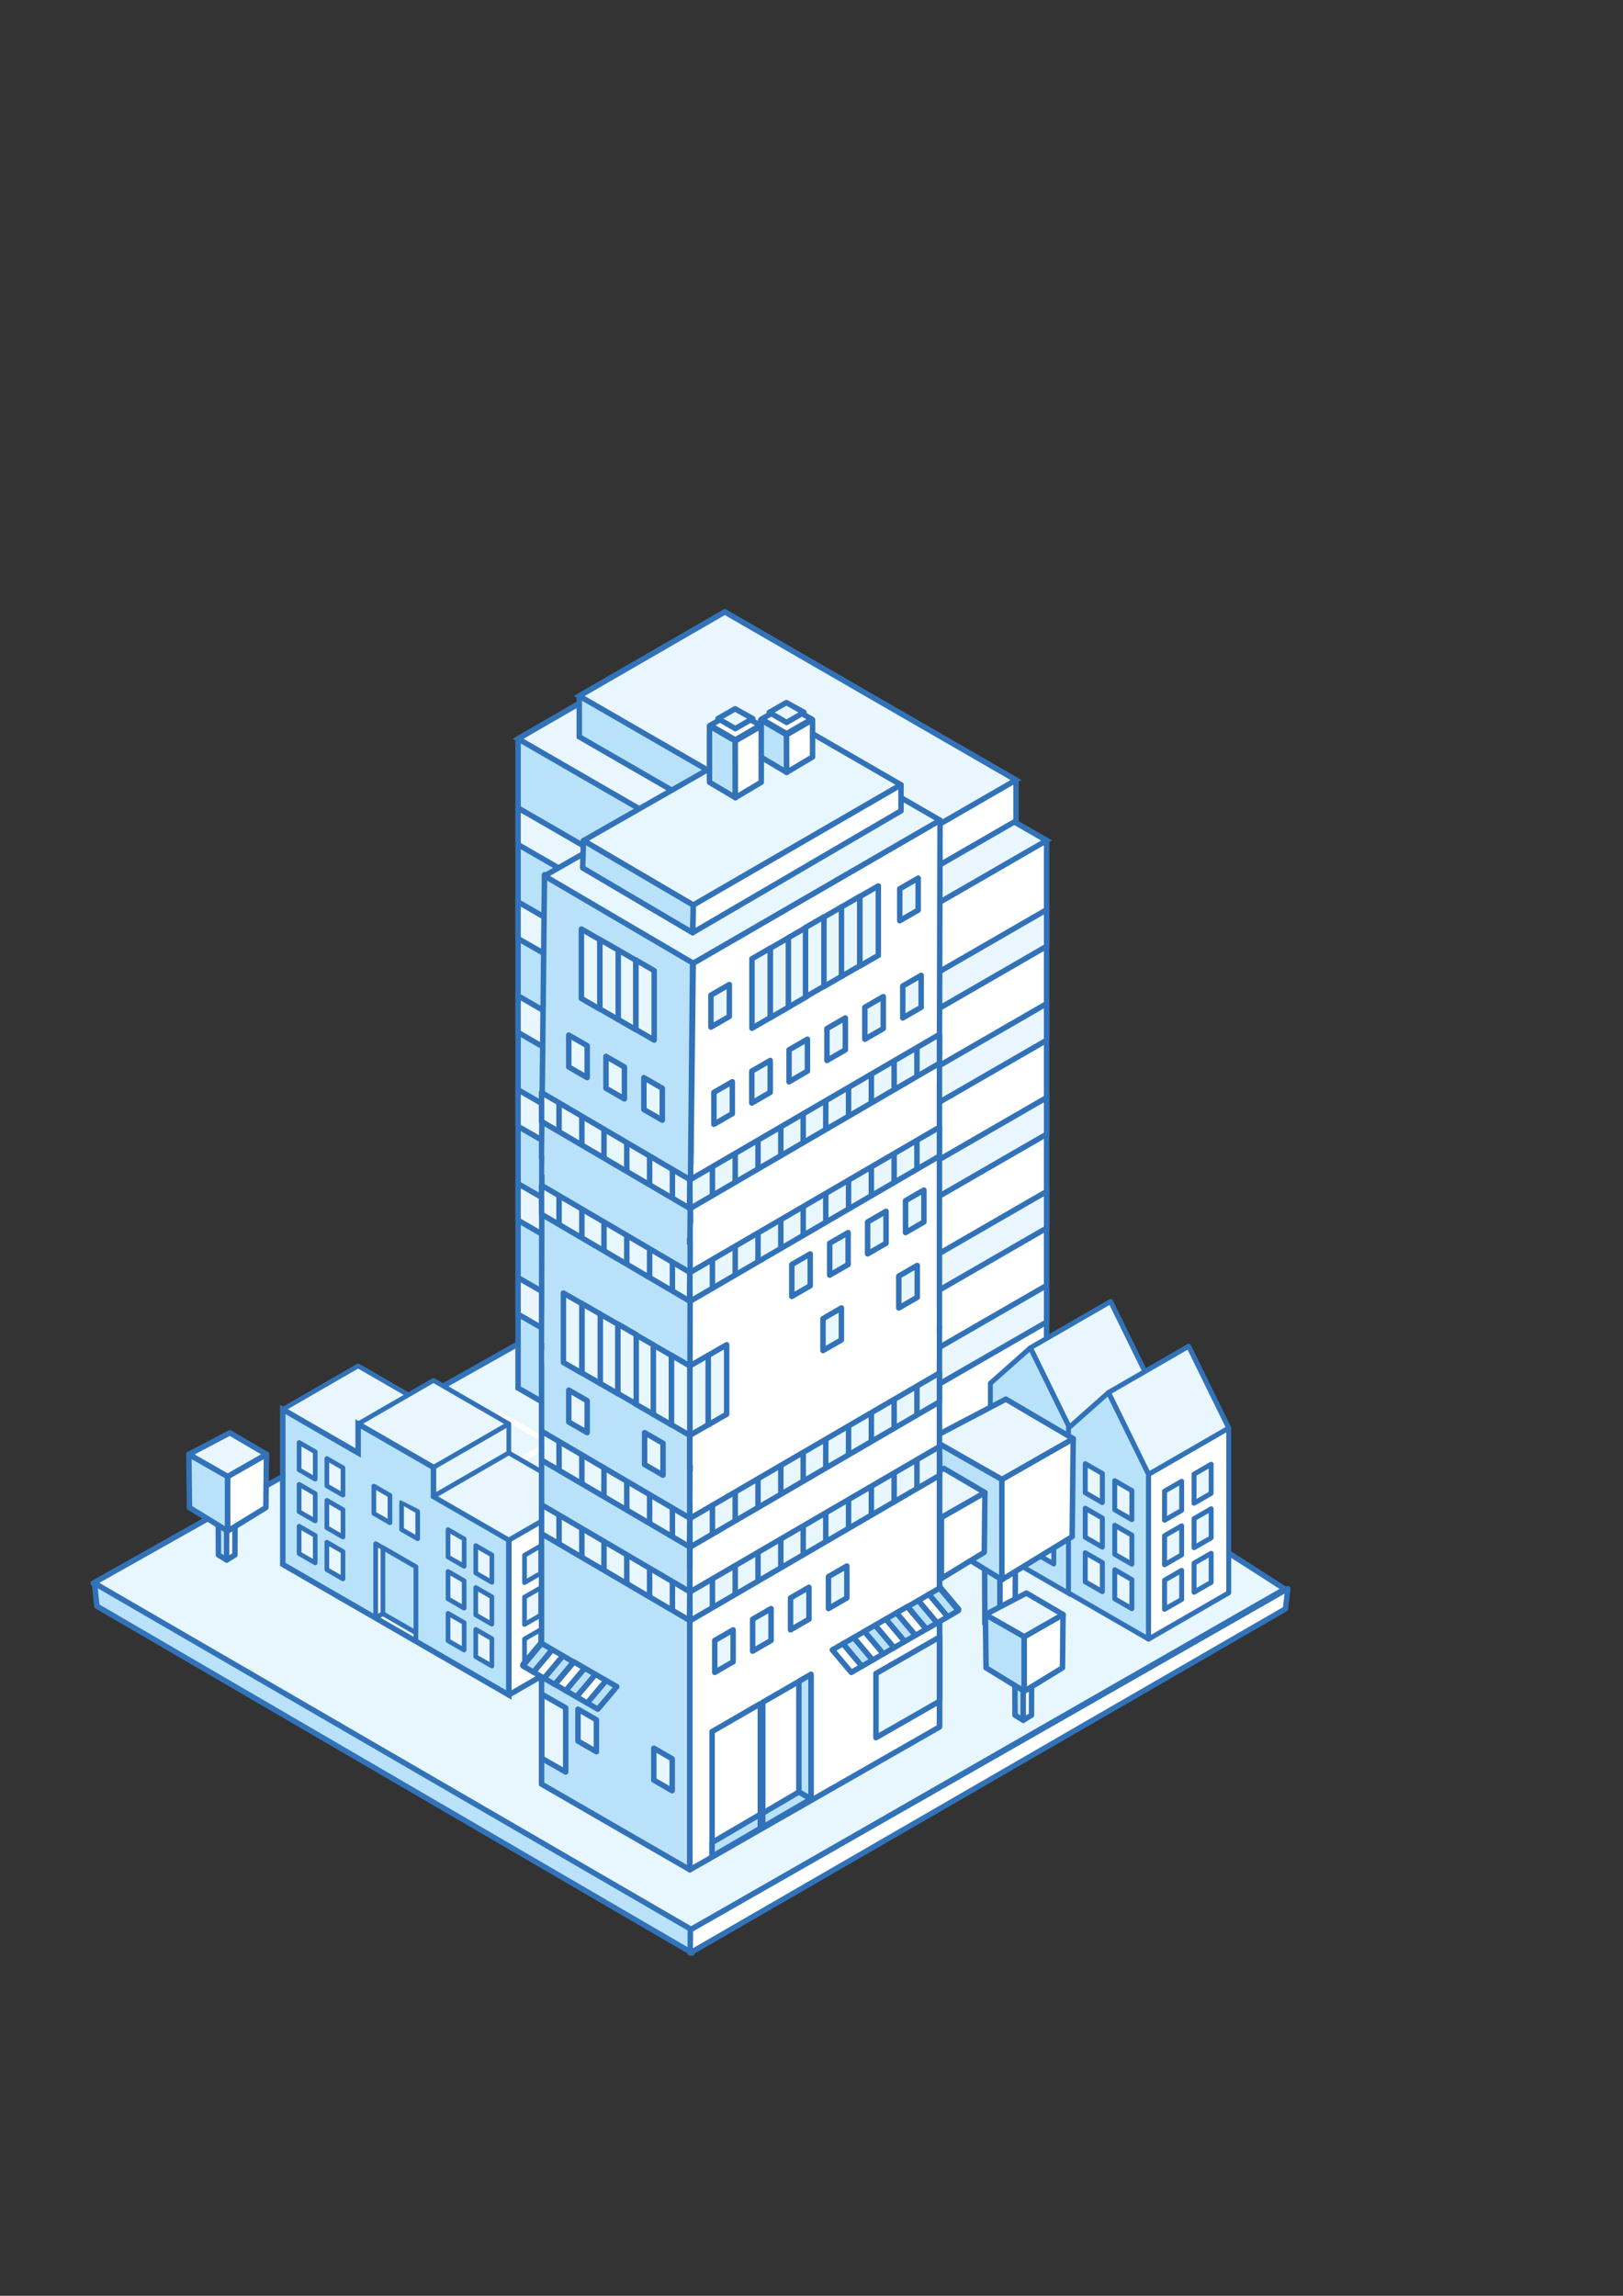 <?xml version="1.0" encoding="utf-8"?>
<!-- Generator: Adobe Illustrator 23.0.0, SVG Export Plug-In . SVG Version: 6.00 Build 0)  -->
<svg version="1.1" xmlns="http://www.w3.org/2000/svg" xmlns:xlink="http://www.w3.org/1999/xlink" x="0px" y="0px"
	 viewBox="0 0 595.28 841.89" style="enable-background:new 0 0 595.28 841.89;" xml:space="preserve">
<rect x="0" y="0" width="595.28" height="841.89" fill="#333333" stroke="none"/>
<style type="text/css">
	.st0{display:none;}
	.st1{display:inline;}
	.st2{fill:none;stroke:#95D4EC;stroke-linecap:round;stroke-linejoin:round;}
	.st3{fill:#E8F6FE;stroke:#3272B8;stroke-width:2;stroke-linejoin:round;stroke-miterlimit:10;}
	.st4{fill:#B9E2FA;stroke:#3272B8;stroke-width:2;stroke-linejoin:round;stroke-miterlimit:10;}
	.st5{fill:#FFFFFF;stroke:#3272B8;stroke-width:2;stroke-linejoin:round;stroke-miterlimit:10;}
	.st6{fill:#FFFFFF;stroke:#3272B8;stroke-width:2;stroke-miterlimit:10;}
	.st7{fill:#B8E2FA;stroke:#3272B8;stroke-width:2;stroke-miterlimit:10;}
	.st8{fill:#E9F6FE;stroke:#3272B8;stroke-width:2;stroke-miterlimit:10;}
	.st9{fill:none;stroke:#FFFFFF;stroke-width:2;stroke-linejoin:round;stroke-miterlimit:10;}
	.st10{fill:#E9F6FE;}
	.st11{fill:#3272B8;}
	.st12{fill:#B8E2FA;}
	.st13{fill:#FFFFFF;}
	.st14{fill:#E9F6FE;stroke:#3272B8;stroke-width:2;stroke-linejoin:round;stroke-miterlimit:10;}
	.st15{fill:none;stroke:#E8F6FE;stroke-width:2;stroke-linejoin:round;stroke-miterlimit:10;}
	.st16{fill:#B9E2FA;}
	.st17{fill:#E8F5FE;stroke:#3272B8;stroke-width:2;stroke-linejoin:round;stroke-miterlimit:10;}
	.st18{display:inline;fill:#E9F6FE;stroke:#3272B8;stroke-width:2;stroke-linejoin:round;stroke-miterlimit:10;}
	.st19{display:inline;fill:#B9E2FA;stroke:#3272B8;stroke-width:2;stroke-linejoin:round;stroke-miterlimit:10;}
	.st20{fill:none;stroke:#3272B8;stroke-width:2;stroke-linejoin:round;stroke-miterlimit:10;}
	.st21{display:inline;fill:#FFFFFF;stroke:#3272B8;stroke-width:2;stroke-linejoin:round;stroke-miterlimit:10;}
	.st22{display:inline;fill:#FFFFFF;}
	.st23{display:inline;fill:#B9E2FA;}
	.st24{display:inline;fill:none;stroke:#E9F6FE;stroke-width:2;stroke-miterlimit:10;}
</style>
<g id="Calque_1" class="st0">
	<g class="st1">
		<line class="st2" x1="-51.28" y1="19.46" x2="-15.01" y2="-1.48"/>
		<line class="st2" x1="577.86" y1="843.37" x2="238.87" y2="647.65"/>
		<line class="st2" x1="8.69" y1="843.37" x2="347.68" y2="647.65"/>
		<line class="st2" x1="44.96" y1="843.37" x2="383.95" y2="647.65"/>
		<line class="st2" x1="81.23" y1="843.37" x2="420.22" y2="647.65"/>
		<line class="st2" x1="117.49" y1="843.37" x2="456.49" y2="647.65"/>
		<line class="st2" x1="153.76" y1="843.37" x2="492.75" y2="647.65"/>
		<line class="st2" x1="190.03" y1="843.37" x2="529.02" y2="647.65"/>
		<line class="st2" x1="226.3" y1="843.37" x2="565.29" y2="647.65"/>
		<line class="st2" x1="262.57" y1="843.37" x2="601.56" y2="647.65"/>
		<line class="st2" x1="480.18" y1="843.37" x2="601.56" y2="773.29"/>
		<line class="st2" x1="516.45" y1="843.37" x2="601.56" y2="794.23"/>
		<line class="st2" x1="552.72" y1="843.37" x2="601.56" y2="815.17"/>
		<line class="st2" x1="588.99" y1="843.37" x2="601.56" y2="836.11"/>
		<line class="st2" x1="178.9" y1="843.37" x2="-51.28" y2="710.47"/>
		<line class="st2" x1="215.17" y1="843.37" x2="-51.28" y2="689.53"/>
		<line class="st2" x1="251.44" y1="843.37" x2="-51.28" y2="668.59"/>
		<line class="st2" x1="287.71" y1="843.37" x2="-51.28" y2="647.65"/>
		<line class="st2" x1="142.64" y1="843.37" x2="-51.28" y2="731.41"/>
		<line class="st2" x1="106.37" y1="843.37" x2="-51.28" y2="752.35"/>
		<line class="st2" x1="33.83" y1="843.37" x2="-51.28" y2="794.23"/>
		<line class="st2" x1="-2.44" y1="843.37" x2="-51.28" y2="815.17"/>
		<line class="st2" x1="-38.71" y1="843.37" x2="-51.28" y2="836.11"/>
		<line class="st2" x1="469.06" y1="843.37" x2="130.07" y2="647.65"/>
		<line class="st2" x1="505.32" y1="843.37" x2="166.33" y2="647.65"/>
		<line class="st2" x1="541.59" y1="843.37" x2="202.6" y2="647.65"/>
		<line class="st2" x1="335.11" y1="843.37" x2="601.56" y2="689.53"/>
		<line class="st2" x1="371.38" y1="843.37" x2="601.56" y2="710.47"/>
		<line class="st2" x1="407.65" y1="843.37" x2="601.56" y2="731.41"/>
		<line class="st2" x1="443.91" y1="843.37" x2="601.56" y2="752.35"/>
		<line class="st2" x1="323.98" y1="843.37" x2="-15.01" y2="647.65"/>
		<line class="st2" x1="360.25" y1="843.37" x2="21.26" y2="647.65"/>
		<line class="st2" x1="396.52" y1="843.37" x2="57.53" y2="647.65"/>
		<line class="st2" x1="432.79" y1="843.37" x2="93.8" y2="647.65"/>
		<line class="st2" x1="298.84" y1="843.37" x2="601.56" y2="668.59"/>
		<line class="st2" x1="-33.14" y1="843.37" x2="-33.14" y2="647.65"/>
		<line class="st2" x1="-15.01" y1="843.37" x2="-15.01" y2="647.65"/>
		<line class="st2" x1="3.12" y1="843.37" x2="3.12" y2="647.65"/>
		<line class="st2" x1="21.26" y1="843.37" x2="21.26" y2="647.65"/>
		<line class="st2" x1="39.39" y1="843.37" x2="39.39" y2="647.65"/>
		<line class="st2" x1="57.53" y1="843.37" x2="57.53" y2="647.65"/>
		<line class="st2" x1="75.66" y1="843.37" x2="75.66" y2="647.65"/>
		<line class="st2" x1="93.8" y1="843.37" x2="93.8" y2="647.65"/>
		<line class="st2" x1="111.93" y1="843.37" x2="111.93" y2="647.65"/>
		<line class="st2" x1="130.07" y1="843.37" x2="130.07" y2="647.65"/>
		<line class="st2" x1="148.2" y1="843.37" x2="148.2" y2="647.65"/>
		<line class="st2" x1="166.33" y1="843.37" x2="166.33" y2="647.65"/>
		<line class="st2" x1="184.47" y1="843.37" x2="184.47" y2="647.65"/>
		<line class="st2" x1="202.6" y1="843.37" x2="202.6" y2="647.65"/>
		<line class="st2" x1="220.74" y1="843.37" x2="220.74" y2="647.65"/>
		<line class="st2" x1="238.87" y1="843.37" x2="238.87" y2="647.65"/>
		<line class="st2" x1="257.01" y1="843.37" x2="257.01" y2="647.65"/>
		<line class="st2" x1="275.14" y1="843.37" x2="275.14" y2="647.65"/>
		<line class="st2" x1="293.28" y1="843.37" x2="293.28" y2="647.65"/>
		<line class="st2" x1="311.41" y1="843.37" x2="311.41" y2="647.65"/>
		<line class="st2" x1="329.54" y1="843.37" x2="329.54" y2="647.65"/>
		<line class="st2" x1="347.68" y1="843.37" x2="347.68" y2="647.65"/>
		<line class="st2" x1="365.81" y1="843.37" x2="365.81" y2="647.65"/>
		<line class="st2" x1="383.95" y1="843.37" x2="383.95" y2="647.65"/>
		<line class="st2" x1="402.08" y1="843.37" x2="402.08" y2="647.65"/>
		<line class="st2" x1="420.22" y1="843.37" x2="420.22" y2="647.65"/>
		<line class="st2" x1="438.35" y1="843.37" x2="438.35" y2="647.65"/>
		<line class="st2" x1="456.49" y1="843.37" x2="456.49" y2="647.65"/>
		<line class="st2" x1="474.62" y1="843.37" x2="474.62" y2="647.65"/>
		<line class="st2" x1="492.75" y1="843.37" x2="492.75" y2="647.65"/>
		<line class="st2" x1="510.89" y1="843.37" x2="510.89" y2="647.65"/>
		<line class="st2" x1="529.02" y1="843.37" x2="529.02" y2="647.65"/>
		<line class="st2" x1="547.16" y1="843.37" x2="547.16" y2="647.65"/>
		<line class="st2" x1="565.29" y1="843.37" x2="565.29" y2="647.65"/>
		<line class="st2" x1="583.43" y1="843.37" x2="583.43" y2="647.65"/>
		<line class="st2" x1="70.1" y1="843.37" x2="-51.28" y2="773.29"/>
		<line class="st2" x1="-51.28" y1="668.59" x2="-15.01" y2="647.65"/>
		<line class="st2" x1="-51.28" y1="689.53" x2="21.26" y2="647.65"/>
		<line class="st2" x1="-51.28" y1="710.47" x2="57.53" y2="647.65"/>
		<line class="st2" x1="-51.28" y1="731.41" x2="93.8" y2="647.65"/>
		<line class="st2" x1="-51.28" y1="752.35" x2="130.07" y2="647.65"/>
		<line class="st2" x1="-51.28" y1="773.29" x2="166.33" y2="647.65"/>
		<line class="st2" x1="-51.28" y1="794.23" x2="202.6" y2="647.65"/>
		<line class="st2" x1="-51.28" y1="815.17" x2="238.87" y2="647.65"/>
		<line class="st2" x1="-51.28" y1="836.11" x2="275.14" y2="647.65"/>
		<line class="st2" x1="601.56" y1="689.53" x2="529.02" y2="647.65"/>
		<line class="st2" x1="601.56" y1="836.11" x2="275.14" y2="647.65"/>
		<line class="st2" x1="601.56" y1="815.17" x2="311.41" y2="647.65"/>
		<line class="st2" x1="601.56" y1="794.23" x2="347.68" y2="647.65"/>
		<line class="st2" x1="601.56" y1="773.29" x2="383.95" y2="647.65"/>
		<line class="st2" x1="601.56" y1="752.35" x2="420.22" y2="647.65"/>
		<line class="st2" x1="601.56" y1="731.41" x2="456.49" y2="647.65"/>
		<line class="st2" x1="601.56" y1="710.47" x2="492.75" y2="647.65"/>
		<line class="st2" x1="601.56" y1="668.59" x2="565.29" y2="647.65"/>
		<line class="st2" x1="583.43" y1="647.65" x2="583.43" y2="-1.48"/>
		<line class="st2" x1="565.29" y1="647.65" x2="565.29" y2="-1.48"/>
		<line class="st2" x1="547.16" y1="647.65" x2="547.16" y2="-1.48"/>
		<line class="st2" x1="529.02" y1="647.65" x2="529.02" y2="-1.48"/>
		<line class="st2" x1="510.89" y1="647.65" x2="510.89" y2="-1.48"/>
		<line class="st2" x1="492.75" y1="647.65" x2="492.75" y2="-1.48"/>
		<line class="st2" x1="474.62" y1="647.65" x2="474.62" y2="-1.48"/>
		<line class="st2" x1="456.49" y1="647.65" x2="456.49" y2="-1.48"/>
		<line class="st2" x1="438.35" y1="647.65" x2="438.35" y2="-1.48"/>
		<line class="st2" x1="420.22" y1="647.65" x2="420.22" y2="-1.48"/>
		<line class="st2" x1="402.08" y1="647.65" x2="402.08" y2="-1.48"/>
		<line class="st2" x1="383.95" y1="647.65" x2="383.95" y2="-1.48"/>
		<line class="st2" x1="365.81" y1="647.65" x2="365.81" y2="-1.48"/>
		<line class="st2" x1="347.68" y1="647.65" x2="347.68" y2="-1.48"/>
		<line class="st2" x1="329.54" y1="647.65" x2="329.54" y2="-1.48"/>
		<line class="st2" x1="311.41" y1="647.65" x2="311.41" y2="-1.48"/>
		<line class="st2" x1="293.28" y1="647.65" x2="293.28" y2="-1.48"/>
		<line class="st2" x1="275.14" y1="647.65" x2="275.14" y2="-1.48"/>
		<line class="st2" x1="257.01" y1="647.65" x2="257.01" y2="-1.48"/>
		<line class="st2" x1="238.87" y1="647.65" x2="238.87" y2="-1.48"/>
		<line class="st2" x1="220.74" y1="647.65" x2="220.74" y2="-1.48"/>
		<line class="st2" x1="202.6" y1="647.65" x2="202.6" y2="-1.48"/>
		<line class="st2" x1="184.47" y1="647.65" x2="184.47" y2="-1.48"/>
		<line class="st2" x1="166.33" y1="647.65" x2="166.33" y2="-1.48"/>
		<line class="st2" x1="148.2" y1="647.65" x2="148.2" y2="-1.48"/>
		<line class="st2" x1="130.07" y1="647.65" x2="130.07" y2="-1.48"/>
		<line class="st2" x1="111.93" y1="647.65" x2="111.93" y2="-1.48"/>
		<line class="st2" x1="93.8" y1="647.65" x2="93.8" y2="-1.48"/>
		<line class="st2" x1="75.66" y1="647.65" x2="75.66" y2="-1.48"/>
		<line class="st2" x1="57.53" y1="647.65" x2="57.53" y2="-1.48"/>
		<line class="st2" x1="39.39" y1="647.65" x2="39.39" y2="-1.48"/>
		<line class="st2" x1="21.26" y1="647.65" x2="21.26" y2="-1.48"/>
		<line class="st2" x1="3.12" y1="647.65" x2="3.12" y2="-1.48"/>
		<line class="st2" x1="-15.01" y1="647.65" x2="-15.01" y2="-1.48"/>
		<line class="st2" x1="-33.14" y1="647.65" x2="-33.14" y2="-1.48"/>
		<line class="st2" x1="-51.28" y1="396.38" x2="601.56" y2="19.46"/>
		<line class="st2" x1="-15.01" y1="647.65" x2="601.56" y2="291.68"/>
		<line class="st2" x1="21.26" y1="647.65" x2="601.56" y2="312.62"/>
		<line class="st2" x1="57.53" y1="647.65" x2="601.56" y2="333.56"/>
		<line class="st2" x1="93.8" y1="647.65" x2="601.56" y2="354.5"/>
		<line class="st2" x1="130.07" y1="647.65" x2="601.56" y2="375.44"/>
		<line class="st2" x1="166.33" y1="647.65" x2="601.56" y2="396.38"/>
		<line class="st2" x1="202.6" y1="647.65" x2="601.56" y2="417.32"/>
		<line class="st2" x1="238.87" y1="647.65" x2="601.56" y2="438.26"/>
		<line class="st2" x1="275.14" y1="647.65" x2="601.56" y2="459.2"/>
		<line class="st2" x1="311.41" y1="647.65" x2="601.56" y2="480.14"/>
		<line class="st2" x1="347.68" y1="647.65" x2="601.56" y2="501.08"/>
		<line class="st2" x1="383.95" y1="647.65" x2="601.56" y2="522.02"/>
		<line class="st2" x1="420.22" y1="647.65" x2="601.56" y2="542.96"/>
		<line class="st2" x1="456.49" y1="647.65" x2="601.56" y2="563.89"/>
		<line class="st2" x1="492.75" y1="647.65" x2="601.56" y2="584.83"/>
		<line class="st2" x1="529.02" y1="647.65" x2="601.56" y2="605.77"/>
		<line class="st2" x1="565.29" y1="647.65" x2="601.56" y2="626.71"/>
		<line class="st2" x1="-15.01" y1="647.65" x2="-51.28" y2="626.71"/>
		<line class="st2" x1="21.26" y1="647.65" x2="-51.28" y2="605.77"/>
		<line class="st2" x1="57.53" y1="647.65" x2="-51.28" y2="584.83"/>
		<line class="st2" x1="93.8" y1="647.65" x2="-51.28" y2="563.89"/>
		<line class="st2" x1="130.07" y1="647.65" x2="-51.28" y2="542.96"/>
		<line class="st2" x1="601.56" y1="291.68" x2="93.8" y2="-1.48"/>
		<line class="st2" x1="601.56" y1="312.62" x2="57.53" y2="-1.48"/>
		<line class="st2" x1="601.56" y1="333.56" x2="21.26" y2="-1.48"/>
		<line class="st2" x1="601.56" y1="354.5" x2="-15.01" y2="-1.48"/>
		<line class="st2" x1="-51.28" y1="480.14" x2="601.56" y2="103.22"/>
		<line class="st2" x1="-51.28" y1="459.2" x2="601.56" y2="82.28"/>
		<line class="st2" x1="-51.28" y1="438.26" x2="601.56" y2="61.34"/>
		<line class="st2" x1="-51.28" y1="417.32" x2="601.56" y2="40.4"/>
		<line class="st2" x1="601.56" y1="19.46" x2="565.29" y2="-1.48"/>
		<line class="st2" x1="601.56" y1="61.34" x2="492.75" y2="-1.48"/>
		<line class="st2" x1="601.56" y1="82.28" x2="456.49" y2="-1.48"/>
		<line class="st2" x1="601.56" y1="103.22" x2="420.22" y2="-1.48"/>
		<line class="st2" x1="601.56" y1="124.16" x2="383.95" y2="-1.48"/>
		<line class="st2" x1="601.56" y1="145.1" x2="347.68" y2="-1.48"/>
		<line class="st2" x1="601.56" y1="166.04" x2="311.41" y2="-1.48"/>
		<line class="st2" x1="601.56" y1="186.98" x2="275.14" y2="-1.48"/>
		<line class="st2" x1="601.56" y1="207.92" x2="238.87" y2="-1.48"/>
		<line class="st2" x1="601.56" y1="228.86" x2="202.6" y2="-1.48"/>
		<line class="st2" x1="601.56" y1="249.8" x2="166.33" y2="-1.48"/>
		<line class="st2" x1="601.56" y1="270.74" x2="130.07" y2="-1.48"/>
		<line class="st2" x1="601.56" y1="40.4" x2="529.02" y2="-1.48"/>
		<line class="st2" x1="166.33" y1="647.65" x2="-51.28" y2="522.02"/>
		<line class="st2" x1="202.6" y1="647.65" x2="-51.28" y2="501.08"/>
		<line class="st2" x1="238.87" y1="647.65" x2="-51.28" y2="480.14"/>
		<line class="st2" x1="275.14" y1="647.65" x2="-51.28" y2="459.2"/>
		<line class="st2" x1="311.41" y1="647.65" x2="-51.28" y2="438.26"/>
		<line class="st2" x1="347.68" y1="647.65" x2="-51.28" y2="417.32"/>
		<line class="st2" x1="383.95" y1="647.65" x2="-51.28" y2="396.38"/>
		<line class="st2" x1="420.22" y1="647.65" x2="-51.28" y2="375.44"/>
		<line class="st2" x1="456.49" y1="647.65" x2="-51.28" y2="354.5"/>
		<line class="st2" x1="492.75" y1="647.65" x2="-51.28" y2="333.56"/>
		<line class="st2" x1="529.02" y1="647.65" x2="-51.28" y2="312.62"/>
		<line class="st2" x1="565.29" y1="647.65" x2="-51.28" y2="291.68"/>
		<line class="st2" x1="601.56" y1="647.65" x2="-51.28" y2="270.74"/>
		<line class="st2" x1="601.56" y1="626.71" x2="-51.28" y2="249.8"/>
		<line class="st2" x1="601.56" y1="605.77" x2="-51.28" y2="228.86"/>
		<line class="st2" x1="601.56" y1="584.83" x2="-51.28" y2="207.92"/>
		<line class="st2" x1="601.56" y1="563.89" x2="-51.28" y2="186.98"/>
		<line class="st2" x1="601.56" y1="542.96" x2="-51.28" y2="166.04"/>
		<line class="st2" x1="601.56" y1="522.02" x2="-51.28" y2="145.1"/>
		<line class="st2" x1="601.56" y1="501.08" x2="-51.28" y2="124.16"/>
		<line class="st2" x1="601.56" y1="480.14" x2="-51.28" y2="103.22"/>
		<line class="st2" x1="601.56" y1="459.2" x2="-51.28" y2="82.28"/>
		<line class="st2" x1="601.56" y1="375.44" x2="-51.28" y2="-1.48"/>
		<line class="st2" x1="601.56" y1="396.38" x2="-51.28" y2="19.46"/>
		<line class="st2" x1="601.56" y1="417.32" x2="-51.28" y2="40.4"/>
		<line class="st2" x1="601.56" y1="438.26" x2="-51.28" y2="61.34"/>
		<line class="st2" x1="-51.28" y1="563.89" x2="601.56" y2="186.98"/>
		<line class="st2" x1="-51.28" y1="542.96" x2="601.56" y2="166.04"/>
		<line class="st2" x1="-51.28" y1="522.02" x2="601.56" y2="145.1"/>
		<line class="st2" x1="-51.28" y1="501.08" x2="601.56" y2="124.16"/>
		<line class="st2" x1="-51.28" y1="584.83" x2="601.56" y2="207.92"/>
		<line class="st2" x1="-51.28" y1="605.77" x2="601.56" y2="228.86"/>
		<line class="st2" x1="-51.28" y1="626.71" x2="601.56" y2="249.8"/>
		<line class="st2" x1="-51.28" y1="647.65" x2="601.56" y2="270.74"/>
		<line class="st2" x1="-51.28" y1="375.44" x2="601.56" y2="-1.48"/>
		<line class="st2" x1="-51.28" y1="354.5" x2="565.29" y2="-1.48"/>
		<line class="st2" x1="-51.28" y1="333.56" x2="529.02" y2="-1.48"/>
		<line class="st2" x1="-51.28" y1="312.62" x2="492.75" y2="-1.48"/>
		<line class="st2" x1="-51.28" y1="291.68" x2="456.49" y2="-1.48"/>
		<line class="st2" x1="-51.28" y1="270.74" x2="420.22" y2="-1.48"/>
		<line class="st2" x1="-51.28" y1="249.8" x2="383.95" y2="-1.48"/>
		<line class="st2" x1="-51.28" y1="228.86" x2="347.68" y2="-1.48"/>
		<line class="st2" x1="-51.28" y1="207.92" x2="311.41" y2="-1.48"/>
		<line class="st2" x1="-51.28" y1="186.98" x2="275.14" y2="-1.48"/>
		<line class="st2" x1="-51.28" y1="166.04" x2="238.87" y2="-1.48"/>
		<line class="st2" x1="-51.28" y1="145.1" x2="202.6" y2="-1.48"/>
		<line class="st2" x1="-51.28" y1="124.16" x2="166.33" y2="-1.48"/>
		<line class="st2" x1="-51.28" y1="103.22" x2="130.07" y2="-1.48"/>
		<line class="st2" x1="-51.28" y1="82.28" x2="93.8" y2="-1.48"/>
		<line class="st2" x1="-51.28" y1="61.34" x2="57.53" y2="-1.48"/>
		<line class="st2" x1="-51.28" y1="40.4" x2="21.26" y2="-1.48"/>
		<line class="st2" x1="-27.58" y1="843.37" x2="311.41" y2="647.65"/>
	</g>
</g>
<g id="Calque_9">
</g>
<g id="Calque_7">
	<polygon class="st3" points="34.16,580.58 253.29,707.68 471.24,582.71 265.07,450.58 	"/>
	<polygon class="st4" points="34.66,580.58 253.78,707.68 253.85,716.16 35.53,588.99 	"/>
	<polygon class="st5" points="472.35,582.58 253.22,707.68 253.15,716.16 471.48,589.99 	"/>
	<g>
		<polygon class="st6" points="254.64,308.23 319.25,270.92 383.87,308.23 383.87,546.3 319.25,583.61 254.64,546.3 		"/>
		<polygon class="st7" points="319.25,345.53 319.25,270.92 254.64,233.61 190.02,270.92 190.02,509 227.78,530.8 254.64,546.3 
			319.25,583.61 		"/>
		<polygon class="st8" points="319.25,270.92 319.25,270.92 254.64,233.61 190.02,270.92 254.64,308.23 319.25,345.53 
			383.87,308.23 		"/>
		<polygon class="st6" points="265.86,286.05 319.25,255.23 372.65,286.05 372.65,301.03 319.25,331.85 265.86,301.03 		"/>
		<polygon class="st7" points="319.25,316.88 319.25,255.23 265.86,224.4 212.47,255.23 212.47,270.2 243.67,288.21 265.86,301.03 
			319.25,331.85 		"/>
		<polygon class="st8" points="319.25,255.23 319.25,255.23 265.86,224.4 212.47,255.23 265.86,286.05 319.25,316.88 372.65,286.05 
					"/>
		<polygon class="st8" points="319.25,439.8 254.64,402.5 190.02,365.19 190.02,378.61 254.64,415.92 319.25,453.22 383.87,415.92 
			383.87,402.5 		"/>
		<polygon class="st8" points="319.25,405.36 254.64,368.05 190.02,330.75 190.02,344.17 254.64,381.47 319.25,418.78 
			383.87,381.47 383.87,368.05 		"/>
		<polygon class="st8" points="319.25,370.91 254.64,333.61 190.02,296.3 190.02,309.72 254.64,347.03 319.25,384.33 383.87,347.03 
			383.87,333.61 		"/>
		<polygon class="st8" points="319.25,543.14 254.64,505.83 254.64,505.83 190.02,468.53 190.02,481.95 254.64,519.25 
			254.64,519.25 319.25,556.56 383.87,519.25 383.87,505.83 		"/>
		<polygon class="st8" points="319.25,508.69 254.64,471.39 190.02,434.08 190.02,447.5 254.64,484.81 319.25,522.11 383.87,484.81 
			383.87,471.39 		"/>
		<polygon class="st8" points="319.25,474.25 254.64,436.94 254.64,436.94 190.02,399.64 190.02,413.06 254.64,450.36 
			254.64,450.36 319.25,487.67 383.87,450.36 383.87,436.94 		"/>
		<line class="st8" x1="319.25" y1="345.53" x2="319.25" y2="583.61"/>
	</g>
	<polyline class="st9" points="165.35,529.22 183.48,518.75 201.62,529.22 183.48,539.69 	"/>
	<polyline class="st9" points="183.48,539.69 201.62,529.22 219.75,539.69 201.62,550.16 	"/>
	<polyline class="st9" points="201.62,550.16 219.75,539.69 237.88,550.16 219.75,560.63 	"/>
	<g>
		<polygon class="st10" points="158.98,516.84 131.35,500.89 103.71,516.84 131.35,532.8 		"/>
		<path class="st11" d="M158.98,516.84l-0.43,0.74l-27.21-15.71l-25.93,14.97l25.93,14.97l27.21-15.71L158.98,516.84l-0.43,0.74
			L158.98,516.84l0.43,0.74l-27.63,15.95c-0.26,0.15-0.59,0.15-0.85,0l-27.63-15.95c-0.26-0.15-0.43-0.43-0.43-0.74
			c0-0.3,0.16-0.58,0.43-0.74l27.63-15.95c0.26-0.15,0.59-0.15,0.85,0l27.63,15.95c0.26,0.15,0.43,0.43,0.43,0.74
			c0,0.3-0.16,0.58-0.43,0.74L158.98,516.84z"/>
		<polygon class="st5" points="214.25,548.75 214.25,605.59 186.62,621.55 186.62,564.7 		"/>
		<path class="st11" d="M214.25,548.75h0.85v56.84c0,0.3-0.16,0.58-0.43,0.74l-27.63,15.95c-0.26,0.15-0.59,0.15-0.85,0
			c-0.26-0.15-0.43-0.43-0.43-0.74V564.7c0-0.3,0.16-0.58,0.43-0.74l27.63-15.95c0.26-0.15,0.59-0.15,0.85,0
			c0.26,0.15,0.43,0.43,0.43,0.74H214.25l0.43,0.74l-27.21,15.71v54.88l25.93-14.97v-56.35H214.25l0.43,0.74L214.25,548.75z"/>
		<polygon class="st10" points="158.98,506.2 186.62,522.16 158.98,538.11 131.35,522.16 		"/>
		<path class="st11" d="M158.98,506.2l0.43-0.74l27.63,15.95c0.26,0.15,0.43,0.43,0.43,0.74c0,0.3-0.16,0.58-0.43,0.74l-27.63,15.95
			c-0.26,0.15-0.59,0.15-0.85,0l-27.63-15.95c-0.26-0.15-0.43-0.43-0.43-0.74c0-0.3,0.16-0.58,0.43-0.74l27.63-15.95
			c0.26-0.15,0.59-0.15,0.85,0L158.98,506.2l0.43,0.74l-26.36,15.22l25.93,14.97l25.93-14.97l-26.36-15.22L158.98,506.2l0.43,0.74
			L158.98,506.2z"/>
		<polygon class="st10" points="186.62,532.8 186.62,522.16 158.98,538.11 158.98,548.75 		"/>
		<path class="st11" d="M186.62,532.8h-0.85v-9.17l-25.93,14.97v8.68l26.36-15.22L186.62,532.8h-0.85H186.62l0.43,0.74l-27.63,15.95
			c-0.26,0.15-0.59,0.15-0.85,0c-0.26-0.15-0.43-0.43-0.43-0.74v-10.64c0-0.3,0.16-0.58,0.43-0.74l27.63-15.95
			c0.26-0.15,0.59-0.15,0.85,0c0.26,0.15,0.43,0.43,0.43,0.74v10.64c0,0.3-0.16,0.58-0.43,0.74L186.62,532.8z"/>
		<polygon class="st7" points="131.35,532.8 131.35,522.16 158.98,538.11 158.98,548.75 186.62,564.7 186.62,621.55 158.98,605.59 
			131.35,589.64 103.71,573.68 103.71,516.84 		"/>
		<path class="st11" d="M131.35,532.8h-0.85v-10.64c0-0.3,0.16-0.58,0.43-0.74c0.26-0.15,0.59-0.15,0.85,0l27.63,15.95
			c0.26,0.15,0.43,0.43,0.43,0.74v10.15l27.21,15.71c0.26,0.15,0.43,0.43,0.43,0.74v56.84c0,0.3-0.16,0.58-0.43,0.74
			c-0.26,0.15-0.59,0.15-0.85,0l-27.63-15.95l-27.63-15.95l-27.63-15.95c-0.26-0.15-0.43-0.43-0.43-0.74v-56.84
			c0-0.3,0.16-0.58,0.43-0.74c0.26-0.15,0.59-0.15,0.85,0l27.63,15.95L131.35,532.8h-0.85H131.35l-0.43,0.74l-26.36-15.22v54.88
			l27.21,15.71l27.63,15.95l26.36,15.22V565.2l-27.21-15.71c-0.26-0.15-0.43-0.43-0.43-0.74V538.6l-25.93-14.97l0,9.17
			c0,0.3-0.16,0.58-0.43,0.74c-0.26,0.15-0.59,0.15-0.85,0L131.35,532.8z"/>
		<polygon class="st10" points="202.57,579.8 208.48,576.39 208.48,586.42 202.57,589.83 		"/>
		<path class="st11" d="M202.57,579.8l-0.43-0.74l5.91-3.41c0.26-0.15,0.59-0.15,0.85,0c0.26,0.15,0.43,0.43,0.43,0.74v10.03
			c0,0.3-0.16,0.58-0.43,0.74l-5.91,3.41c-0.26,0.15-0.59,0.15-0.85,0s-0.43-0.43-0.43-0.74V579.8c0-0.3,0.16-0.58,0.43-0.74
			L202.57,579.8h0.85v8.56l4.21-2.43v-8.07l-4.63,2.67L202.57,579.8h0.85H202.57z"/>
		<polygon class="st10" points="202.57,595.16 208.48,591.74 208.48,601.78 202.57,605.19 		"/>
		<path class="st11" d="M202.57,595.16l-0.43-0.74l5.91-3.41c0.26-0.15,0.59-0.15,0.85,0c0.26,0.15,0.43,0.43,0.43,0.74v10.03
			c0,0.3-0.16,0.58-0.43,0.74l-5.91,3.41c-0.26,0.15-0.59,0.15-0.85,0c-0.26-0.15-0.43-0.43-0.43-0.74v-10.03
			c0-0.3,0.16-0.58,0.43-0.74L202.57,595.16h0.85v8.56l4.21-2.43v-8.07l-4.63,2.67L202.57,595.16h0.85H202.57z"/>
		<polygon class="st10" points="202.57,564.45 208.48,561.04 208.48,571.07 202.57,574.48 		"/>
		<path class="st11" d="M202.57,564.45l-0.43-0.74l5.91-3.41c0.26-0.15,0.59-0.15,0.85,0s0.43,0.43,0.43,0.74v10.03
			c0,0.3-0.16,0.58-0.43,0.74l-5.91,3.41c-0.26,0.15-0.59,0.15-0.85,0c-0.26-0.15-0.43-0.43-0.43-0.74v-10.03
			c0-0.3,0.16-0.58,0.43-0.74L202.57,564.45h0.85v8.56l4.21-2.43v-8.07l-4.63,2.67L202.57,564.45h0.85H202.57z"/>
		<polygon class="st10" points="192.39,570.32 198.3,566.91 198.3,576.94 192.39,580.35 		"/>
		<path class="st11" d="M192.39,570.32l-0.43-0.74l5.91-3.41c0.26-0.15,0.59-0.15,0.85,0c0.26,0.15,0.43,0.43,0.43,0.74v10.03
			c0,0.3-0.16,0.58-0.43,0.74l-5.91,3.41c-0.26,0.15-0.59,0.15-0.85,0c-0.26-0.15-0.43-0.43-0.43-0.74v-10.03
			c0-0.3,0.16-0.58,0.43-0.74L192.39,570.32h0.85v8.56l4.21-2.43v-8.07l-4.63,2.67L192.39,570.32h0.85H192.39z"/>
		<polygon class="st10" points="192.39,585.68 198.3,582.27 198.3,592.3 192.39,595.71 		"/>
		<path class="st11" d="M192.39,585.68l-0.43-0.74l5.91-3.41c0.26-0.15,0.59-0.15,0.85,0c0.26,0.15,0.43,0.43,0.43,0.74v10.03
			c0,0.3-0.16,0.58-0.43,0.74l-5.91,3.41c-0.26,0.15-0.59,0.15-0.85,0s-0.43-0.43-0.43-0.74v-10.03c0-0.3,0.16-0.58,0.43-0.74
			L192.39,585.68h0.85v8.56l4.21-2.43v-8.07l-4.63,2.67L192.39,585.68h0.85H192.39z"/>
		<polygon class="st10" points="192.39,601.03 198.3,597.62 198.3,607.65 192.39,611.06 		"/>
		<path class="st11" d="M192.39,601.03l-0.43-0.74l5.91-3.41c0.26-0.15,0.59-0.15,0.85,0c0.26,0.15,0.43,0.43,0.43,0.74v10.03
			c0,0.3-0.16,0.58-0.43,0.74l-5.91,3.41c-0.26,0.15-0.59,0.15-0.85,0c-0.26-0.15-0.43-0.43-0.43-0.74v-10.03
			c0-0.3,0.16-0.58,0.43-0.74L192.39,601.03h0.85v8.56l4.21-2.43v-8.07l-4.63,2.67L192.39,601.03h0.85H192.39z"/>
		<polygon class="st10" points="170.24,579.69 164.33,576.28 164.33,586.31 170.24,589.72 		"/>
		<path class="st11" d="M170.24,579.69l-0.43,0.74l-4.63-2.67v8.07l4.21,2.43v-8.56H170.24l-0.43,0.74L170.24,579.69h0.85v10.03
			c0,0.3-0.16,0.58-0.43,0.74c-0.26,0.15-0.59,0.15-0.85,0l-5.91-3.41c-0.26-0.15-0.43-0.43-0.43-0.74v-10.03
			c0-0.3,0.16-0.58,0.43-0.74c0.26-0.15,0.59-0.15,0.85,0l5.91,3.41c0.26,0.15,0.43,0.43,0.43,0.74H170.24z"/>
		<polygon class="st10" points="170.24,595.05 164.33,591.63 164.33,601.67 170.24,605.08 		"/>
		<path class="st11" d="M170.24,595.05l-0.43,0.74l-4.63-2.67v8.07l4.21,2.43v-8.56H170.24l-0.43,0.74L170.24,595.05h0.85v10.03
			c0,0.3-0.16,0.58-0.43,0.74c-0.26,0.15-0.59,0.15-0.85,0l-5.91-3.41c-0.26-0.15-0.43-0.43-0.43-0.74v-10.03
			c0-0.3,0.16-0.58,0.43-0.74c0.26-0.15,0.59-0.15,0.85,0l5.91,3.41c0.26,0.15,0.43,0.43,0.43,0.74H170.24z"/>
		<polygon class="st10" points="170.24,564.34 164.33,560.93 164.33,570.96 170.24,574.37 		"/>
		<path class="st11" d="M170.24,564.34l-0.43,0.74l-4.63-2.67v8.07l4.21,2.43v-8.56H170.24l-0.43,0.74L170.24,564.34h0.85v10.03
			c0,0.3-0.16,0.58-0.43,0.74c-0.26,0.15-0.59,0.15-0.85,0l-5.91-3.41c-0.26-0.15-0.43-0.43-0.43-0.74v-10.03
			c0-0.3,0.16-0.58,0.43-0.74c0.26-0.15,0.59-0.15,0.85,0l5.91,3.41c0.26,0.15,0.43,0.43,0.43,0.74H170.24z"/>
		<polygon class="st10" points="180.41,570.21 174.51,566.8 174.51,576.83 180.41,580.25 		"/>
		<path class="st11" d="M180.41,570.21l-0.43,0.74l-4.63-2.67v8.07l4.21,2.43v-8.56H180.41l-0.43,0.74L180.41,570.21h0.85v10.03
			c0,0.3-0.16,0.58-0.43,0.74c-0.26,0.15-0.59,0.15-0.85,0l-5.91-3.41c-0.26-0.15-0.43-0.43-0.43-0.74V566.8
			c0-0.3,0.16-0.58,0.43-0.74c0.26-0.15,0.59-0.15,0.85,0l5.91,3.41c0.26,0.15,0.43,0.43,0.43,0.74H180.41z"/>
		<polygon class="st10" points="180.41,585.57 174.51,582.16 174.51,592.19 180.41,595.6 		"/>
		<path class="st11" d="M180.41,585.57l-0.43,0.74l-4.63-2.67v8.07l4.21,2.43v-8.56H180.41l-0.43,0.74L180.41,585.57h0.85v10.03
			c0,0.3-0.16,0.58-0.43,0.74c-0.26,0.15-0.59,0.15-0.85,0l-5.91-3.41c-0.26-0.15-0.43-0.43-0.43-0.74v-10.03
			c0-0.3,0.16-0.58,0.43-0.74c0.26-0.15,0.59-0.15,0.85,0l5.91,3.41c0.26,0.15,0.43,0.43,0.43,0.74H180.41z"/>
		<polygon class="st10" points="180.41,600.92 174.51,597.51 174.51,607.54 180.41,610.95 		"/>
		<path class="st11" d="M180.41,600.92l-0.43,0.74l-4.63-2.67v8.07l4.21,2.43v-8.56H180.41l-0.43,0.74L180.41,600.92h0.85v10.03
			c0,0.3-0.16,0.58-0.43,0.74c-0.26,0.15-0.59,0.15-0.85,0l-5.91-3.41c-0.26-0.15-0.43-0.43-0.43-0.74v-10.03
			c0-0.3,0.16-0.58,0.43-0.74s0.59-0.15,0.85,0l5.91,3.41c0.26,0.15,0.43,0.43,0.43,0.74H180.41z"/>
		<polygon class="st10" points="143.03,548.37 137.12,544.96 137.12,554.99 143.03,558.4 		"/>
		<path class="st11" d="M143.03,548.37l-0.43,0.74l-4.63-2.67v8.07l4.21,2.43v-8.56H143.03l-0.43,0.74L143.03,548.37h0.85v10.03
			c0,0.3-0.16,0.58-0.43,0.74c-0.26,0.15-0.59,0.15-0.85,0l-5.91-3.41c-0.26-0.15-0.43-0.43-0.43-0.74v-10.03
			c0-0.3,0.16-0.58,0.43-0.74s0.59-0.15,0.85,0l5.91,3.41c0.26,0.15,0.43,0.43,0.43,0.74H143.03z"/>
		<polygon class="st10" points="153.21,554.24 147.3,550.83 147.3,560.86 153.21,564.27 		"/>
		<path class="st11" d="M153.63,553.51c0.26,0.15,0.43,0.43,0.43,0.74h-0.85l-0.43,0.74l-4.63-2.67v8.07l4.21,2.43v-8.56h0.85
			l-0.43,0.74l0.43-0.74h0.85v10.03c0,0.3-0.16,0.58-0.43,0.74c-0.26,0.15-0.59,0.15-0.85,0l-5.91-3.41
			c-0.26-0.15-0.43-0.43-0.43-0.74v-10.03c0-0.3,0.16-0.58,0.43-0.74"/>
		<polygon class="st10" points="115.62,547.73 109.71,544.32 109.71,554.36 115.62,557.77 		"/>
		<path class="st11" d="M115.62,547.73l-0.43,0.74l-4.63-2.67v8.07l4.21,2.43v-8.56H115.62l-0.43,0.74L115.62,547.73h0.85v10.03
			c0,0.3-0.16,0.58-0.43,0.74c-0.26,0.15-0.59,0.15-0.85,0l-5.91-3.41c-0.26-0.15-0.43-0.43-0.43-0.74v-10.03
			c0-0.3,0.16-0.58,0.43-0.74c0.26-0.15,0.59-0.15,0.85,0l5.91,3.41c0.26,0.15,0.43,0.43,0.43,0.74H115.62z"/>
		<polygon class="st10" points="115.62,563.09 109.71,559.68 109.71,569.71 115.62,573.12 		"/>
		<path class="st11" d="M115.62,563.09l-0.43,0.74l-4.63-2.67v8.07l4.21,2.43l0-8.56H115.62l-0.43,0.74L115.62,563.09h0.85v10.03
			c0,0.3-0.16,0.58-0.43,0.74c-0.26,0.15-0.59,0.15-0.85,0l-5.91-3.41c-0.26-0.15-0.43-0.43-0.43-0.74v-10.03
			c0-0.3,0.16-0.58,0.43-0.74c0.26-0.15,0.59-0.15,0.85,0l5.91,3.41c0.26,0.15,0.43,0.43,0.43,0.74H115.62z"/>
		<polygon class="st10" points="115.62,532.38 109.71,528.97 109.71,539 115.62,542.41 		"/>
		<path class="st11" d="M115.62,532.38l-0.43,0.74l-4.63-2.67v8.07l4.21,2.43l0-8.56H115.62l-0.43,0.74L115.62,532.38h0.85v10.03
			c0,0.3-0.16,0.58-0.43,0.74c-0.26,0.15-0.59,0.15-0.85,0l-5.91-3.41c-0.26-0.15-0.43-0.43-0.43-0.74v-10.03
			c0-0.3,0.16-0.58,0.43-0.74c0.26-0.15,0.59-0.15,0.85,0l5.91,3.41c0.26,0.15,0.43,0.43,0.43,0.74H115.62z"/>
		<polygon class="st10" points="125.8,538.26 119.89,534.84 119.89,544.88 125.8,548.29 		"/>
		<path class="st11" d="M125.8,538.26l-0.43,0.74l-4.63-2.67v8.07l4.21,2.43v-8.56H125.8l-0.43,0.74L125.8,538.26h0.85v10.03
			c0,0.3-0.16,0.58-0.43,0.74c-0.26,0.15-0.59,0.15-0.85,0l-5.91-3.41c-0.26-0.15-0.43-0.43-0.43-0.74v-10.03
			c0-0.3,0.16-0.58,0.43-0.74c0.26-0.15,0.59-0.15,0.85,0l5.91,3.41c0.26,0.15,0.43,0.43,0.43,0.74H125.8z"/>
		<polygon class="st10" points="125.8,553.61 119.89,550.2 119.89,560.23 125.8,563.64 		"/>
		<path class="st11" d="M125.8,553.61l-0.43,0.74l-4.63-2.67v8.07l4.21,2.43l0-8.56H125.8l-0.43,0.74L125.8,553.61h0.85v10.03
			c0,0.3-0.16,0.58-0.43,0.74c-0.26,0.15-0.59,0.15-0.85,0l-5.91-3.41c-0.26-0.15-0.43-0.43-0.43-0.74V550.2
			c0-0.3,0.16-0.58,0.43-0.74c0.26-0.15,0.59-0.15,0.85,0l5.91,3.41c0.26,0.15,0.43,0.43,0.43,0.74H125.8z"/>
		<polygon class="st10" points="125.8,568.96 119.89,565.55 119.89,575.58 125.8,579 		"/>
		<path class="st11" d="M125.8,568.96l-0.43,0.74l-4.63-2.67v8.07l4.21,2.43v-8.56H125.8l-0.43,0.74L125.8,568.96h0.85V579
			c0,0.3-0.16,0.58-0.43,0.74c-0.26,0.15-0.59,0.15-0.85,0l-5.91-3.41c-0.26-0.15-0.43-0.43-0.43-0.74v-10.03
			c0-0.3,0.16-0.58,0.43-0.74c0.26-0.15,0.59-0.15,0.85,0l5.91,3.41c0.26,0.15,0.43,0.43,0.43,0.74H125.8z"/>
		<polygon class="st10" points="152.54,574.58 137.79,566.07 137.79,593.19 152.54,601.7 		"/>
		<path class="st11" d="M152.54,574.58l-0.43,0.74l-13.47-7.78v25.16l13.05,7.53v-25.65H152.54l-0.43,0.74L152.54,574.58h0.85v27.12
			c0,0.3-0.16,0.58-0.43,0.74c-0.26,0.15-0.59,0.15-0.85,0l-14.75-8.51c-0.26-0.15-0.43-0.43-0.43-0.74v-27.12
			c0-0.3,0.16-0.58,0.43-0.74c0.26-0.15,0.59-0.15,0.85,0l14.75,8.51c0.26,0.15,0.43,0.43,0.43,0.74H152.54z"/>
		<polygon class="st12" points="140.45,591.77 140.45,567.61 152.54,574.58 152.54,598.75 		"/>
		<path class="st11" d="M140.45,591.77h-0.85v-24.17c0-0.3,0.16-0.58,0.43-0.74c0.26-0.15,0.59-0.15,0.85,0l12.09,6.98
			c0.26,0.15,0.43,0.43,0.43,0.74v24.17c0,0.3-0.16,0.58-0.43,0.74c-0.26,0.15-0.59,0.15-0.85,0l-12.09-6.98
			c-0.26-0.15-0.43-0.43-0.43-0.74H140.45l0.43-0.74l10.81,6.24v-22.2l-10.39-6v22.69H140.45l0.43-0.74L140.45,591.77z"/>
		<polygon class="st10" points="214.25,548.75 186.62,532.8 158.98,548.75 186.62,564.7 		"/>
		<path class="st11" d="M214.25,548.75l-0.43,0.74l-27.21-15.71l-25.93,14.97l25.93,14.97l27.21-15.71L214.25,548.75l-0.43,0.74
			L214.25,548.75l0.43,0.74l-27.63,15.95c-0.26,0.15-0.59,0.15-0.85,0l-27.63-15.95c-0.26-0.15-0.43-0.43-0.43-0.74
			s0.16-0.58,0.43-0.74l27.63-15.95c0.26-0.15,0.59-0.15,0.85,0l27.63,15.95c0.26,0.15,0.43,0.43,0.43,0.74s-0.16,0.58-0.43,0.74
			L214.25,548.75z"/>
		<line class="st10" x1="140.45" y1="591.77" x2="137.79" y2="593.19"/>
		<path class="st11" d="M140.85,592.52l-2.66,1.42c-0.41,0.22-0.93,0.06-1.15-0.35c-0.22-0.41-0.06-0.93,0.35-1.15l2.66-1.42
			c0.41-0.22,0.93-0.06,1.15,0.35C141.42,591.79,141.27,592.3,140.85,592.52"/>
	</g>
	<polygon class="st4" points="329.59,569.23 345.3,578.85 345.3,556.43 329.35,547.33 	"/>
	<g>
		<polygon class="st12" points="377.94,494.24 363.25,507.26 363.25,567.71 392.64,584.68 392.64,524.22 		"/>
		<path class="st11" d="M377.94,494.24l-0.6-0.68l-14.69,13.02c-0.19,0.17-0.3,0.42-0.3,0.68v60.45c0,0.32,0.17,0.62,0.45,0.78
			l29.39,16.97c0.28,0.16,0.62,0.16,0.9,0c0.28-0.16,0.45-0.46,0.45-0.78v-60.45c0-0.14-0.03-0.27-0.09-0.4l-14.69-29.98
			c-0.12-0.25-0.36-0.43-0.64-0.49c-0.28-0.05-0.56,0.02-0.77,0.21L377.94,494.24l-0.81,0.4l14.6,29.8v58.68l-27.58-15.92v-59.52
			l14.39-12.75L377.94,494.24l-0.81,0.4L377.94,494.24z"/>
		<polygon class="st13" points="392.64,524.22 422.03,507.26 422.03,567.71 392.64,584.68 		"/>
		<path class="st11" d="M392.64,524.22l0.45,0.78l28.03-16.18v58.36l-27.58,15.92l0-58.89H392.64l0.45,0.78L392.64,524.22h-0.9
			v60.45c0,0.32,0.17,0.62,0.45,0.78c0.28,0.16,0.62,0.16,0.9,0l29.39-16.97c0.28-0.16,0.45-0.46,0.45-0.78v-60.45
			c0-0.32-0.17-0.62-0.45-0.78c-0.28-0.16-0.62-0.16-0.9,0l-29.39,16.97c-0.28,0.16-0.45,0.46-0.45,0.78H392.64z"/>
		<polygon class="st10" points="392.64,524.22 377.94,494.24 407.33,477.27 422.03,507.26 		"/>
		<path class="st11" d="M392.64,524.22l0.81-0.4l-14.32-29.22l27.82-16.06l13.9,28.36l-28.66,16.55L392.64,524.22l0.81-0.4
			L392.64,524.22l0.45,0.78l29.39-16.97c0.41-0.24,0.57-0.75,0.36-1.18l-14.69-29.98c-0.11-0.23-0.31-0.39-0.55-0.47
			c-0.24-0.07-0.5-0.04-0.72,0.08l-29.39,16.97c-0.41,0.24-0.57,0.75-0.36,1.18l14.69,29.98c0.11,0.23,0.31,0.39,0.55,0.47
			c0.24,0.07,0.5,0.04,0.72-0.08L392.64,524.22z"/>
		<polygon class="st10" points="375.67,540.28 369.39,536.65 369.39,547.32 375.67,550.95 		"/>
		<path class="st11" d="M375.67,540.28l0.45-0.78l-6.28-3.63c-0.28-0.16-0.62-0.16-0.9,0c-0.28,0.16-0.45,0.46-0.45,0.78v10.67
			c0,0.32,0.17,0.62,0.45,0.78l6.28,3.63c0.28,0.16,0.62,0.16,0.9,0c0.28-0.16,0.45-0.46,0.45-0.78v-10.67
			c0-0.32-0.17-0.62-0.45-0.78L375.67,540.28h-0.9v9.1l-4.47-2.58v-8.58l4.93,2.84L375.67,540.28h-0.9H375.67z"/>
		<polygon class="st10" points="375.67,556.61 369.39,552.98 369.39,563.65 375.67,567.28 		"/>
		<path class="st11" d="M375.67,556.61l0.45-0.78l-6.28-3.63c-0.28-0.16-0.62-0.16-0.9,0c-0.28,0.16-0.45,0.46-0.45,0.78v10.67
			c0,0.32,0.17,0.62,0.45,0.78l6.28,3.63c0.28,0.16,0.62,0.16,0.9,0c0.28-0.16,0.45-0.46,0.45-0.78v-10.67
			c0-0.32-0.17-0.62-0.45-0.78L375.67,556.61h-0.9v9.1l-4.47-2.58v-8.58l4.93,2.84L375.67,556.61h-0.9H375.67z"/>
		<polygon class="st10" points="375.67,523.95 369.39,520.32 369.39,530.99 375.67,534.62 		"/>
		<path class="st11" d="M375.67,523.95l0.45-0.78l-6.28-3.63c-0.28-0.16-0.62-0.16-0.9,0c-0.28,0.16-0.45,0.46-0.45,0.78v10.67
			c0,0.32,0.17,0.62,0.45,0.78l6.28,3.63c0.28,0.16,0.62,0.16,0.9,0c0.28-0.16,0.45-0.46,0.45-0.78v-10.67
			c0-0.32-0.17-0.62-0.45-0.78L375.67,523.95h-0.9v9.1l-4.47-2.58v-8.58l4.93,2.84L375.67,523.95h-0.9H375.67z"/>
		<polygon class="st10" points="386.5,530.2 380.21,526.57 380.21,537.24 386.5,540.87 		"/>
		<path class="st11" d="M386.5,530.2l0.45-0.78l-6.28-3.63c-0.28-0.16-0.62-0.16-0.9,0c-0.28,0.16-0.45,0.46-0.45,0.78v10.67
			c0,0.32,0.17,0.62,0.45,0.78l6.28,3.63c0.28,0.16,0.62,0.16,0.9,0c0.28-0.16,0.45-0.46,0.45-0.78V530.2
			c0-0.32-0.17-0.62-0.45-0.78L386.5,530.2h-0.9v9.1l-4.48-2.58v-8.58l4.93,2.84L386.5,530.2h-0.9H386.5z"/>
		<polygon class="st10" points="386.5,546.53 380.21,542.9 380.21,553.57 386.5,557.2 		"/>
		<path class="st11" d="M386.5,546.53l0.45-0.78l-6.28-3.63c-0.28-0.16-0.62-0.16-0.9,0c-0.28,0.16-0.45,0.46-0.45,0.78v10.67
			c0,0.32,0.17,0.62,0.45,0.78l6.28,3.63c0.28,0.16,0.62,0.16,0.9,0c0.28-0.16,0.45-0.46,0.45-0.78v-10.67
			c0-0.32-0.17-0.62-0.45-0.78L386.5,546.53h-0.9v9.1l-4.48-2.58v-8.58l4.93,2.84L386.5,546.53h-0.9H386.5z"/>
		<polygon class="st10" points="386.5,562.86 380.21,559.23 380.21,569.9 386.5,573.53 		"/>
		<path class="st11" d="M386.5,562.86l0.45-0.78l-6.28-3.63c-0.28-0.16-0.62-0.16-0.9,0c-0.28,0.16-0.45,0.46-0.45,0.78v10.67
			c0,0.32,0.17,0.62,0.45,0.78l6.28,3.63c0.28,0.16,0.62,0.16,0.9,0c0.28-0.16,0.45-0.46,0.45-0.78v-10.67
			c0-0.32-0.17-0.62-0.45-0.78L386.5,562.86h-0.9v9.1l-4.48-2.58v-8.58l4.93,2.84L386.5,562.86h-0.9H386.5z"/>
		<polygon class="st10" points="409.31,540.5 415.59,536.87 415.59,547.54 409.31,551.17 		"/>
		<path class="st11" d="M409.31,540.5l0.45,0.78l4.93-2.84v8.58l-4.48,2.58l0-9.1H409.31l0.45,0.78L409.31,540.5h-0.9v10.67
			c0,0.32,0.17,0.62,0.45,0.78c0.28,0.16,0.62,0.16,0.9,0l6.28-3.63c0.28-0.16,0.45-0.46,0.45-0.78v-10.67
			c0-0.32-0.17-0.62-0.45-0.78c-0.28-0.16-0.62-0.16-0.9,0l-6.28,3.63c-0.28,0.16-0.45,0.46-0.45,0.78H409.31z"/>
		<polygon class="st10" points="409.31,556.83 415.59,553.2 415.59,563.87 409.31,567.49 		"/>
		<path class="st11" d="M409.31,556.83l0.45,0.78l4.93-2.84v8.58l-4.48,2.58v-9.1H409.31l0.45,0.78L409.31,556.83h-0.9v10.67
			c0,0.32,0.17,0.62,0.45,0.78c0.28,0.16,0.62,0.16,0.9,0l6.28-3.63c0.28-0.16,0.45-0.46,0.45-0.78V553.2
			c0-0.32-0.17-0.62-0.45-0.78c-0.28-0.16-0.62-0.16-0.9,0l-6.28,3.63c-0.28,0.16-0.45,0.46-0.45,0.78H409.31z"/>
		<polygon class="st10" points="409.31,524.17 415.59,520.54 415.59,531.21 409.31,534.84 		"/>
		<path class="st11" d="M409.31,524.17l0.45,0.78l4.93-2.84v8.58l-4.48,2.58l0-9.1H409.31l0.45,0.78L409.31,524.17h-0.9v10.67
			c0,0.32,0.17,0.62,0.45,0.78c0.28,0.16,0.62,0.16,0.9,0l6.28-3.63c0.28-0.16,0.45-0.46,0.45-0.78v-10.67
			c0-0.32-0.17-0.62-0.45-0.78c-0.28-0.16-0.62-0.16-0.9,0l-6.28,3.63c-0.28,0.16-0.45,0.46-0.45,0.78H409.31z"/>
		<polygon class="st10" points="398.49,530.42 404.77,526.79 404.77,537.46 398.49,541.08 		"/>
		<path class="st11" d="M398.49,530.42l0.45,0.78l4.93-2.84v8.58l-4.47,2.58v-9.1H398.49l0.45,0.78L398.49,530.42h-0.9v10.67
			c0,0.32,0.17,0.62,0.45,0.78c0.28,0.16,0.62,0.16,0.9,0l6.28-3.63c0.28-0.16,0.45-0.46,0.45-0.78v-10.67
			c0-0.32-0.17-0.62-0.45-0.78s-0.62-0.16-0.9,0l-6.28,3.63c-0.28,0.16-0.45,0.46-0.45,0.78H398.49z"/>
		<polygon class="st10" points="398.49,546.75 404.77,543.12 404.77,553.79 398.49,557.41 		"/>
		<path class="st11" d="M398.49,546.75l0.45,0.78l4.93-2.84v8.58l-4.47,2.58v-9.1H398.49l0.45,0.78L398.49,546.75h-0.9v10.67
			c0,0.32,0.17,0.62,0.45,0.78s0.62,0.16,0.9,0l6.28-3.63c0.28-0.16,0.45-0.46,0.45-0.78v-10.67c0-0.32-0.17-0.62-0.45-0.78
			c-0.28-0.16-0.62-0.16-0.9,0l-6.28,3.63c-0.28,0.16-0.45,0.46-0.45,0.78H398.49z"/>
		<polygon class="st10" points="398.49,563.07 404.77,559.45 404.77,570.11 398.49,573.74 		"/>
		<path class="st11" d="M398.49,563.07l0.45,0.78l4.93-2.84v8.58l-4.47,2.58v-9.1H398.49l0.45,0.78L398.49,563.07h-0.9v10.67
			c0,0.32,0.17,0.62,0.45,0.78c0.28,0.16,0.62,0.16,0.9,0l6.28-3.63c0.28-0.16,0.45-0.46,0.45-0.78v-10.67
			c0-0.32-0.17-0.62-0.45-0.78c-0.28-0.16-0.62-0.16-0.9,0l-6.28,3.63c-0.28,0.16-0.45,0.46-0.45,0.78H398.49z"/>
	</g>
	<g>
		<polygon class="st12" points="406.59,510.65 391.89,523.66 391.89,584.12 421.28,601.08 421.28,540.63 		"/>
		<path class="st11" d="M406.59,510.65l-0.6-0.68l-14.69,13.02c-0.19,0.17-0.3,0.42-0.3,0.68v60.45c0,0.32,0.17,0.62,0.45,0.78
			l29.39,16.97c0.28,0.16,0.62,0.16,0.9,0c0.28-0.16,0.45-0.46,0.45-0.78v-60.45c0-0.14-0.03-0.27-0.09-0.4l-14.69-29.98
			c-0.12-0.25-0.36-0.43-0.64-0.49c-0.28-0.05-0.56,0.02-0.77,0.21L406.59,510.65l-0.81,0.4l14.6,29.8v58.68l-27.58-15.92v-59.52
			l14.39-12.75L406.59,510.65l-0.81,0.4L406.59,510.65z"/>
		<polygon class="st13" points="421.28,540.63 450.67,523.66 450.67,584.12 421.28,601.08 		"/>
		<path class="st11" d="M421.28,540.63l0.45,0.78l28.03-16.18v58.36l-27.58,15.92l0-58.89H421.28l0.45,0.78L421.28,540.63h-0.9
			v60.45c0,0.32,0.17,0.62,0.45,0.78c0.28,0.16,0.62,0.16,0.9,0l29.39-16.97c0.28-0.16,0.45-0.46,0.45-0.78v-60.45
			c0-0.32-0.17-0.62-0.45-0.78c-0.28-0.16-0.62-0.16-0.9,0l-29.39,16.97c-0.28,0.16-0.45,0.46-0.45,0.78H421.28z"/>
		<polygon class="st10" points="421.28,540.63 406.59,510.65 435.98,493.68 450.67,523.66 		"/>
		<path class="st11" d="M421.28,540.63l0.81-0.4l-14.32-29.22l27.82-16.06l13.9,28.36l-28.66,16.55L421.28,540.63l0.81-0.4
			L421.28,540.63l0.45,0.78l29.39-16.97c0.41-0.24,0.57-0.75,0.36-1.18l-14.69-29.98c-0.11-0.23-0.31-0.39-0.55-0.47
			c-0.24-0.07-0.5-0.04-0.72,0.08l-29.39,16.97c-0.41,0.24-0.57,0.75-0.36,1.18l14.69,29.98c0.11,0.23,0.31,0.39,0.55,0.47
			c0.24,0.07,0.5,0.04,0.72-0.08L421.28,540.63z"/>
		<polygon class="st10" points="404.32,556.69 398.03,553.06 398.03,563.73 404.32,567.36 		"/>
		<path class="st11" d="M404.32,556.69l0.45-0.78l-6.28-3.63c-0.28-0.16-0.62-0.16-0.9,0c-0.28,0.16-0.45,0.46-0.45,0.78v10.67
			c0,0.32,0.17,0.62,0.45,0.78l6.28,3.63c0.28,0.16,0.62,0.16,0.9,0c0.28-0.16,0.45-0.46,0.45-0.78v-10.67
			c0-0.32-0.17-0.62-0.45-0.78L404.32,556.69h-0.9v9.1l-4.47-2.58v-8.58l4.93,2.84L404.32,556.69h-0.9H404.32z"/>
		<polygon class="st10" points="404.32,573.02 398.03,569.39 398.03,580.06 404.32,583.69 		"/>
		<path class="st11" d="M404.32,573.02l0.45-0.78l-6.28-3.63c-0.28-0.16-0.62-0.16-0.9,0c-0.28,0.16-0.45,0.46-0.45,0.78v10.67
			c0,0.32,0.17,0.62,0.45,0.78l6.28,3.63c0.28,0.16,0.62,0.16,0.9,0c0.28-0.16,0.45-0.46,0.45-0.78v-10.67
			c0-0.32-0.17-0.62-0.45-0.78L404.32,573.02h-0.9v9.1l-4.47-2.58v-8.58l4.93,2.84L404.32,573.02h-0.9H404.32z"/>
		<polygon class="st10" points="404.32,540.36 398.03,536.73 398.03,547.4 404.32,551.03 		"/>
		<path class="st11" d="M404.32,540.36l0.45-0.78l-6.28-3.63c-0.28-0.16-0.62-0.16-0.9,0c-0.28,0.16-0.45,0.46-0.45,0.78v10.67
			c0,0.32,0.17,0.62,0.45,0.78l6.28,3.63c0.28,0.16,0.62,0.16,0.9,0c0.28-0.16,0.45-0.46,0.45-0.78v-10.67
			c0-0.32-0.17-0.62-0.45-0.78L404.32,540.36h-0.9v9.1l-4.47-2.58v-8.58l4.93,2.84L404.32,540.36h-0.9H404.32z"/>
		<polygon class="st10" points="415.14,546.61 408.86,542.98 408.86,553.65 415.14,557.28 		"/>
		<path class="st11" d="M415.14,546.61l0.45-0.78l-6.28-3.63c-0.28-0.16-0.62-0.16-0.9,0c-0.28,0.16-0.45,0.46-0.45,0.78v10.67
			c0,0.32,0.17,0.62,0.45,0.78l6.28,3.63c0.28,0.16,0.62,0.16,0.9,0c0.28-0.16,0.45-0.46,0.45-0.78v-10.67
			c0-0.32-0.17-0.62-0.45-0.78L415.14,546.61h-0.9v9.1l-4.48-2.58v-8.58l4.93,2.84L415.14,546.61h-0.9H415.14z"/>
		<polygon class="st10" points="415.14,562.94 408.86,559.31 408.86,569.98 415.14,573.6 		"/>
		<path class="st11" d="M415.14,562.94l0.45-0.78l-6.28-3.63c-0.28-0.16-0.62-0.16-0.9,0c-0.28,0.16-0.45,0.46-0.45,0.78v10.67
			c0,0.32,0.17,0.62,0.45,0.78l6.28,3.63c0.28,0.16,0.62,0.16,0.9,0c0.28-0.16,0.45-0.46,0.45-0.78v-10.67
			c0-0.32-0.17-0.62-0.45-0.78L415.14,562.94h-0.9v9.1l-4.48-2.58v-8.58l4.93,2.84L415.14,562.94h-0.9H415.14z"/>
		<polygon class="st10" points="415.14,579.26 408.86,575.64 408.86,586.31 415.14,589.93 		"/>
		<path class="st11" d="M415.14,579.26l0.45-0.78l-6.28-3.63c-0.28-0.16-0.62-0.16-0.9,0c-0.28,0.16-0.45,0.46-0.45,0.78v10.67
			c0,0.32,0.17,0.62,0.45,0.78l6.28,3.63c0.28,0.16,0.62,0.16,0.9,0c0.28-0.16,0.45-0.46,0.45-0.78v-10.67
			c0-0.32-0.17-0.62-0.45-0.78L415.14,579.26h-0.9v9.1l-4.48-2.58v-8.58l4.93,2.84L415.14,579.26h-0.9H415.14z"/>
		<polygon class="st10" points="437.95,556.9 444.24,553.28 444.24,563.95 437.95,567.57 		"/>
		<path class="st11" d="M437.95,556.9l0.45,0.78l4.93-2.84v8.58l-4.48,2.58v-9.1H437.95l0.45,0.78L437.95,556.9h-0.9v10.67
			c0,0.32,0.17,0.62,0.45,0.78c0.28,0.16,0.62,0.16,0.9,0l6.28-3.63c0.28-0.16,0.45-0.46,0.45-0.78v-10.67
			c0-0.32-0.17-0.62-0.45-0.78c-0.28-0.16-0.62-0.16-0.9,0l-6.28,3.63c-0.28,0.16-0.45,0.46-0.45,0.78H437.95z"/>
		<polygon class="st10" points="437.95,573.23 444.24,569.61 444.24,580.27 437.95,583.9 		"/>
		<path class="st11" d="M437.95,573.23l0.45,0.78l4.93-2.84v8.58l-4.48,2.58v-9.1H437.95l0.45,0.78L437.95,573.23h-0.9v10.67
			c0,0.32,0.17,0.62,0.45,0.78c0.28,0.16,0.62,0.16,0.9,0l6.28-3.63c0.28-0.16,0.45-0.46,0.45-0.78v-10.67
			c0-0.32-0.17-0.62-0.45-0.78c-0.28-0.16-0.62-0.16-0.9,0l-6.28,3.63c-0.28,0.16-0.45,0.46-0.45,0.78H437.95z"/>
		<polygon class="st10" points="437.95,540.58 444.24,536.95 444.24,547.62 437.95,551.24 		"/>
		<path class="st11" d="M437.95,540.58l0.45,0.78l4.93-2.84v8.58l-4.48,2.58v-9.1H437.95l0.45,0.78L437.95,540.58h-0.9v10.67
			c0,0.32,0.17,0.62,0.45,0.78c0.28,0.16,0.62,0.16,0.9,0l6.28-3.63c0.28-0.16,0.45-0.46,0.45-0.78v-10.67
			c0-0.32-0.17-0.62-0.45-0.78c-0.28-0.16-0.62-0.16-0.9,0l-6.28,3.63c-0.28,0.16-0.45,0.46-0.45,0.78H437.95z"/>
		<polygon class="st10" points="427.13,546.82 433.42,543.2 433.42,553.86 427.13,557.49 		"/>
		<path class="st11" d="M427.13,546.82l0.45,0.78l4.93-2.84v8.58l-4.47,2.58v-9.1H427.13l0.45,0.78L427.13,546.82h-0.9v10.67
			c0,0.32,0.17,0.62,0.45,0.78c0.28,0.16,0.62,0.16,0.9,0l6.28-3.63c0.28-0.16,0.45-0.46,0.45-0.78V543.2
			c0-0.32-0.17-0.62-0.45-0.78c-0.28-0.16-0.62-0.16-0.9,0l-6.28,3.63c-0.28,0.16-0.45,0.46-0.45,0.78H427.13z"/>
		<polygon class="st10" points="427.13,563.15 433.42,559.53 433.42,570.19 427.13,573.82 		"/>
		<path class="st11" d="M427.13,563.15l0.45,0.78l4.93-2.84v8.58l-4.47,2.58v-9.1H427.13l0.45,0.78L427.13,563.15h-0.9v10.67
			c0,0.32,0.17,0.62,0.45,0.78c0.28,0.16,0.62,0.16,0.9,0l6.28-3.63c0.28-0.16,0.45-0.46,0.45-0.78v-10.67
			c0-0.32-0.17-0.62-0.45-0.78c-0.28-0.16-0.62-0.16-0.9,0l-6.28,3.63c-0.28,0.16-0.45,0.46-0.45,0.78H427.13z"/>
		<polygon class="st10" points="427.13,579.48 433.42,575.85 433.42,586.52 427.13,590.15 		"/>
		<path class="st11" d="M427.13,579.48l0.45,0.78l4.93-2.84V586l-4.47,2.58v-9.1H427.13l0.45,0.78L427.13,579.48h-0.9v10.67
			c0,0.32,0.17,0.62,0.45,0.78c0.28,0.16,0.62,0.16,0.9,0l6.28-3.63c0.28-0.16,0.45-0.46,0.45-0.78v-10.67
			c0-0.32-0.17-0.62-0.45-0.78c-0.28-0.16-0.62-0.16-0.9,0l-6.28,3.63c-0.28,0.16-0.45,0.46-0.45,0.78H427.13z"/>
	</g>
	<g>
		<g>
			<polygon class="st4" points="361.22,595.44 366.78,598.84 366.78,577.5 361.14,574.28 			"/>
			<polygon class="st5" points="372.33,595.44 366.78,598.84 366.78,577.5 372.42,574.28 			"/>
		</g>
		<polygon class="st4" points="341.69,563.51 367.47,579.29 367.47,542.51 341.3,527.58 		"/>
		<polygon class="st5" points="393.24,563.51 367.47,579.29 367.47,542.51 393.63,527.58 		"/>
		<polygon class="st14" points="393.63,527.58 367.47,542.51 341.3,527.58 368.93,513.08 		"/>
		<polygon class="st5" points="361.01,569.23 345.3,578.85 345.3,556.43 361.25,547.33 		"/>
		<polygon class="st14" points="361.25,547.33 345.3,556.43 329.35,547.33 346.19,538.49 		"/>
	</g>
	<g>
		<g>
			<polygon class="st4" points="372.28,628.98 375.3,630.83 375.3,619.22 372.23,617.47 			"/>
			<polygon class="st5" points="378.32,628.98 375.3,630.83 375.3,619.22 378.36,617.47 			"/>
		</g>
		<polygon class="st4" points="361.66,611.61 375.67,620.19 375.67,600.19 361.44,592.07 		"/>
		<polygon class="st5" points="389.69,611.61 375.67,620.19 375.67,600.19 389.9,592.07 		"/>
		<polygon class="st14" points="389.9,592.07 375.67,600.19 361.44,592.07 376.47,584.19 		"/>
	</g>
	<g>
		<g>
			<polygon class="st4" points="80.11,570.22 83.13,572.07 83.13,560.46 80.07,558.71 			"/>
			<polygon class="st5" points="86.15,570.22 83.13,572.07 83.13,560.46 86.2,558.71 			"/>
		</g>
		<polygon class="st4" points="69.49,552.85 83.51,561.44 83.51,541.44 69.28,533.32 		"/>
		<polygon class="st5" points="97.52,552.85 83.51,561.44 83.51,541.44 97.74,533.32 		"/>
		<polygon class="st14" points="97.74,533.32 83.51,541.44 69.28,533.32 84.31,525.43 		"/>
	</g>
</g>
<g id="Calque_6">
	<polygon class="st4" points="198.67,653.73 253.07,685.14 253.07,616.64 198.67,585.23 	"/>
	<polygon class="st5" points="344.61,632.79 253.07,685.14 253.07,616.64 344.61,533.92 	"/>
	<g>
		<polygon class="st5" points="297.49,659.3 297.49,613.5 279.8,623.71 279.8,669.51 		"/>
		<polygon class="st4" points="297.49,659.19 293.05,656.63 293.05,616.06 297.49,613.5 		"/>
		<polygon class="st4" points="293.05,656.63 279.8,664.4 279.8,669.51 297.49,659.19 		"/>
		<polygon class="st5" points="278.91,670.05 278.91,624.25 261.22,634.46 261.22,680.26 		"/>
		<polygon class="st4" points="278.91,664.78 261.22,675.16 261.22,680.26 278.91,669.94 		"/>
	</g>
	<g>
		<polygon class="st3" points="212.03,637.95 212.03,626.24 218.79,630.14 218.79,641.85 		"/>
	</g>
	<g>
		<polygon class="st3" points="239.84,652.25 239.84,640.55 246.59,644.45 246.59,656.15 		"/>
	</g>
	<polygon class="st5" points="316.2,610.5 309.25,602.25 305.32,604.52 312.27,612.76 	"/>
	<polygon class="st4" points="320.12,608.23 313.17,599.98 309.25,602.25 316.2,610.5 	"/>
	<polygon class="st5" points="324.05,605.96 317.1,597.72 313.17,599.98 320.12,608.23 	"/>
	<polygon class="st4" points="343.77,594.63 336.87,586.38 336.87,586.38 332.97,588.65 339.87,596.9 	"/>
	<polygon class="st5" points="347.66,592.36 340.77,584.11 336.87,586.38 343.77,594.63 	"/>
	<polygon class="st4" points="351.56,590.09 344.66,581.85 340.77,584.11 347.66,592.36 	"/>
	<polygon class="st4" points="327.98,603.7 321.03,595.45 317.1,597.72 324.05,605.96 	"/>
	<polygon class="st5" points="331.9,601.43 324.95,593.18 324.95,593.18 321.03,595.45 327.98,603.7 	"/>
	<polygon class="st4" points="335.83,599.16 328.88,590.91 328.88,590.91 324.95,593.18 331.9,601.43 	"/>
	<polygon class="st5" points="339.76,596.9 332.81,588.65 328.88,590.91 335.83,599.16 	"/>
	<polygon class="st3" points="321.33,636.69 321.33,613.17 344.61,599.83 344.61,623.36 	"/>
	<g>
		<polygon class="st4" points="199.6,614.91 206.5,606.66 206.5,606.66 210.39,608.93 203.5,617.18 		"/>
		<polygon class="st5" points="195.7,612.64 202.6,604.39 206.5,606.66 199.6,614.91 		"/>
		<polygon class="st4" points="191.8,610.37 198.7,602.13 202.6,604.39 195.7,612.64 		"/>
		<polygon class="st4" points="215.39,623.98 222.34,615.73 226.26,618 219.31,626.24 		"/>
		<polygon class="st5" points="211.46,621.71 218.41,613.46 218.41,613.46 222.34,615.73 215.39,623.98 		"/>
		<polygon class="st4" points="207.53,619.44 214.48,611.2 214.48,611.19 218.41,613.46 211.46,621.71 		"/>
		<polygon class="st5" points="203.61,617.18 210.56,608.93 214.48,611.2 207.53,619.44 		"/>
	</g>
	<polygon class="st3" points="207.53,649.29 207.53,625.77 198.75,620.75 198.75,644.27 	"/>
	<path class="st5" d="M285.19,499.25"/>
	<polygon class="st3" points="198.67,585.23 253.07,616.64 344.61,533.92 290.82,503.64 	"/>
	<polygon class="st5" points="210.29,584.03 291.17,512.42 331.84,535.32 251.56,607.86 	"/>
	<polygon class="st15" points="233.64,584.38 294.34,530.65 311.5,540.31 251.39,594.63 	"/>
	<polygon class="st4" points="291.17,512.42 331.84,535.32 327.97,538.72 291.21,518.08 	"/>
	<polygon class="st4" points="291.17,512.42 291.21,518.08 214.48,586.38 210.29,584.03 	"/>
	<g>
		<g>
			<polygon class="st4" points="283.82,513.66 293.27,519.16 293.32,532.95 283.82,527.3 			"/>
		</g>
		<g>
			<polygon class="st5" points="302.8,513.66 293.27,519.16 293.3,532.95 302.8,525.28 			"/>
		</g>
		<g>
			<polygon class="st5" points="302.52,513.41 293.17,508.22 284.1,513.41 293.27,518.75 			"/>
		</g>
		<g>
			<polygon class="st3" points="299.68,510.95 293.22,507.36 286.95,510.95 293.28,514.64 			"/>
		</g>
	</g>
	<g>
		<g>
			<polygon class="st4" points="301.83,510.05 311.29,515.55 311.34,543.31 301.83,537.67 			"/>
		</g>
		<g>
			<polygon class="st5" points="320.82,510.05 311.29,515.55 311.32,543.39 320.82,534.72 			"/>
		</g>
		<g>
			<polygon class="st5" points="320.54,509.8 311.19,504.61 302.12,509.8 311.29,515.14 			"/>
		</g>
		<g>
			<polygon class="st3" points="317.69,507.34 311.23,503.75 304.96,507.34 311.3,511.03 			"/>
		</g>
	</g>
</g>
<g id="Calque_3">
	<polygon class="st4" points="198.63,654.25 253.03,685.66 253.03,518.14 198.63,486.73 	"/>
	<polygon class="st5" points="344.57,633.31 253.03,685.66 253.03,518.14 285.15,499.77 285.34,520.93 344.57,486.73 	"/>
	<g>
		<polygon class="st5" points="297.45,659.82 297.45,614.02 279.76,624.24 279.76,670.03 		"/>
		<polygon class="st4" points="297.45,659.71 293.01,657.15 293.01,616.58 297.45,614.02 		"/>
		<polygon class="st4" points="293.01,657.15 279.76,664.93 279.76,670.03 297.45,659.71 		"/>
		<polygon class="st5" points="278.87,670.57 278.87,624.77 261.18,634.99 261.18,680.79 		"/>
		<polygon class="st4" points="278.87,665.31 261.18,675.68 261.18,680.79 278.87,670.46 		"/>
	</g>
	<polygon class="st3" points="285.15,499.77 253.03,518.14 198.63,486.73 229.76,468.84 	"/>
	<polygon class="st3" points="344.57,486.73 290.17,455.32 248.57,479.34 285.15,499.77 285.34,520.93 	"/>
	<polygon class="st5" points="255.24,483.07 289.4,463.61 329.47,486.74 285.27,512.27 285.15,499.77 	"/>
	<polygon class="st4" points="289.26,468.4 325.51,488.75 330.14,486.62 289.26,463.61 	"/>
	<polygon class="st4" points="259.74,485.58 289.26,468.71 289.26,463.61 255.24,483.07 	"/>
	<g>
		<g>
			<polygon class="st4" points="279.77,468.29 289.22,473.8 289.27,487.58 279.77,481.93 			"/>
		</g>
		<g>
			<polygon class="st5" points="298.76,468.29 289.22,473.8 289.25,487.58 298.76,481.93 			"/>
		</g>
		<g>
			<polygon class="st5" points="298.47,468.04 289.13,462.85 280.05,468.04 289.22,473.38 			"/>
		</g>
		<g>
			<polygon class="st3" points="295.63,465.59 289.17,462 282.9,465.59 289.24,469.28 			"/>
		</g>
	</g>
	<g>
		<polygon class="st3" points="268.9,609.38 268.9,597.68 262.15,601.58 262.15,613.28 		"/>
	</g>
	<g>
		<polygon class="st3" points="282.81,601.58 282.81,589.88 276.05,593.78 276.05,605.48 		"/>
	</g>
	<g>
		<polygon class="st3" points="296.71,593.78 296.71,582.07 289.95,585.98 289.95,597.68 		"/>
	</g>
	<g>
		<polygon class="st3" points="310.61,585.98 310.61,574.27 303.86,578.17 303.86,589.88 		"/>
	</g>
	<g>
		<polygon class="st3" points="236.42,537.06 236.42,525.36 243.18,529.26 243.18,540.96 		"/>
	</g>
	<g>
		<polygon class="st3" points="208.61,521.46 208.61,509.76 215.37,513.66 215.37,525.36 		"/>
	</g>
	<g>
		<polygon class="st3" points="211.99,638.47 211.99,626.77 218.75,630.67 218.75,642.37 		"/>
	</g>
	<g>
		<polygon class="st3" points="239.8,652.78 239.8,641.08 246.55,644.98 246.55,656.68 		"/>
	</g>
	<polygon class="st5" points="316.16,611.02 309.21,602.77 305.28,605.04 312.23,613.29 	"/>
	<polygon class="st4" points="320.08,608.76 313.13,600.51 309.21,602.77 316.16,611.02 	"/>
	<polygon class="st5" points="324.01,606.49 317.06,598.24 313.13,600.51 320.08,608.76 	"/>
	<polygon class="st4" points="343.73,595.15 336.83,586.91 336.83,586.91 332.93,589.17 339.83,597.42 	"/>
	<polygon class="st5" points="347.63,592.89 340.73,584.64 336.83,586.91 343.73,595.15 	"/>
	<polygon class="st4" points="351.52,590.62 344.63,582.37 340.73,584.64 347.63,592.89 	"/>
	<polygon class="st4" points="327.94,604.22 320.99,595.97 317.06,598.24 324.01,606.49 	"/>
	<polygon class="st5" points="331.86,601.95 324.91,593.71 324.91,593.71 320.99,595.97 327.94,604.22 	"/>
	<polygon class="st4" points="335.79,599.69 328.84,591.44 328.84,591.44 324.91,593.71 331.86,601.95 	"/>
	<polygon class="st5" points="339.72,597.42 332.77,589.17 328.84,591.44 335.79,599.69 	"/>
	<line class="st3" x1="253.03" y1="564.23" x2="253.03" y2="574.8"/>
	<g>
		<polygon class="st3" points="252.99,556.84 253.08,567.36 344.57,514.09 344.57,503.49 		"/>
		<line class="st3" x1="261.3" y1="551.97" x2="261.3" y2="562.54"/>
		<line class="st3" x1="269.66" y1="547.68" x2="269.66" y2="558.25"/>
		<line class="st3" x1="278.02" y1="542.11" x2="278.02" y2="552.68"/>
		<line class="st3" x1="286.38" y1="537.39" x2="286.38" y2="547.96"/>
		<line class="st3" x1="294.6" y1="532.78" x2="294.6" y2="543.35"/>
		<line class="st3" x1="302.87" y1="527.52" x2="302.87" y2="538.09"/>
		<line class="st3" x1="311.23" y1="522.92" x2="311.23" y2="533.49"/>
		<line class="st3" x1="319.59" y1="517.63" x2="319.59" y2="528.2"/>
		<line class="st3" x1="336.31" y1="508.06" x2="336.31" y2="518.63"/>
		<line class="st3" x1="327.95" y1="513.35" x2="327.95" y2="523.92"/>
		<polygon class="st3" points="252.99,556.72 252.9,567.23 198.63,535.43 198.63,524.83 		"/>
		<line class="st3" x1="246.62" y1="552.97" x2="246.62" y2="563.54"/>
		<line class="st3" x1="238.26" y1="548.68" x2="238.26" y2="559.25"/>
		<line class="st3" x1="229.89" y1="543.11" x2="229.89" y2="553.68"/>
		<line class="st3" x1="221.53" y1="538.39" x2="221.53" y2="548.96"/>
		<line class="st3" x1="213.41" y1="533.81" x2="213.41" y2="544.37"/>
		<line class="st3" x1="205.05" y1="528.52" x2="205.05" y2="539.09"/>
	</g>
	<g>
		<polygon class="st3" points="252.99,583.82 253.08,594.34 344.57,541.07 344.57,530.47 		"/>
		<line class="st3" x1="261.3" y1="578.95" x2="261.3" y2="589.52"/>
		<line class="st3" x1="269.66" y1="574.66" x2="269.66" y2="585.23"/>
		<line class="st3" x1="278.02" y1="569.09" x2="278.02" y2="579.66"/>
		<line class="st3" x1="286.38" y1="564.37" x2="286.38" y2="574.94"/>
		<line class="st3" x1="294.6" y1="559.76" x2="294.6" y2="570.33"/>
		<line class="st3" x1="302.87" y1="554.5" x2="302.87" y2="565.07"/>
		<line class="st3" x1="311.23" y1="549.9" x2="311.23" y2="560.47"/>
		<line class="st3" x1="319.59" y1="544.61" x2="319.59" y2="555.18"/>
		<line class="st3" x1="336.31" y1="535.04" x2="336.31" y2="545.61"/>
		<line class="st3" x1="327.95" y1="540.33" x2="327.95" y2="550.9"/>
		<polygon class="st3" points="252.99,583.7 252.9,594.21 198.63,562.41 198.63,551.81 		"/>
		<line class="st3" x1="246.62" y1="579.95" x2="246.62" y2="590.52"/>
		<line class="st3" x1="238.26" y1="575.66" x2="238.26" y2="586.23"/>
		<line class="st3" x1="229.89" y1="570.09" x2="229.89" y2="580.66"/>
		<line class="st3" x1="221.53" y1="565.37" x2="221.53" y2="575.94"/>
		<line class="st3" x1="213.41" y1="560.79" x2="213.41" y2="571.35"/>
		<line class="st3" x1="205.05" y1="555.5" x2="205.05" y2="566.07"/>
	</g>
	<polygon class="st3" points="321.29,637.22 321.29,613.69 344.57,600.36 344.57,623.88 	"/>
	<g>
		<polygon class="st4" points="199.56,615.43 206.46,607.19 206.46,607.19 210.35,609.45 203.46,617.7 		"/>
		<polygon class="st5" points="195.66,613.17 202.56,604.92 206.46,607.19 199.56,615.43 		"/>
		<polygon class="st4" points="191.76,610.9 198.66,602.65 202.56,604.92 195.66,613.17 		"/>
		<polygon class="st4" points="215.35,624.5 222.3,616.25 226.22,618.52 219.27,626.77 		"/>
		<polygon class="st5" points="211.42,622.23 218.37,613.99 218.37,613.99 222.3,616.25 215.35,624.5 		"/>
		<polygon class="st4" points="207.49,619.97 214.44,611.72 214.44,611.72 218.37,613.99 211.42,622.23 		"/>
		<polygon class="st5" points="203.57,617.7 210.52,609.45 214.44,611.72 207.49,619.97 		"/>
	</g>
	<polygon class="st3" points="207.49,649.81 207.49,626.29 198.72,621.27 198.72,644.8 	"/>
</g>
<g id="Calque_4">
	<polygon class="st5" points="344.57,486.73 253.03,539.08 253.03,448.37 309.11,380.05 309.3,401.2 344.57,380.15 	"/>
	<polygon class="st13" points="343.57,498.82 254.03,550.28 254.23,528.86 343.57,479.49 	"/>
	<polygon class="st4" points="198.63,493.23 253.03,524.64 253.16,447.9 198.75,416.49 	"/>
	<polygon class="st16" points="199.61,499.61 251.92,527.55 251.92,507.42 199.75,480.14 	"/>
	<polygon class="st17" points="198.75,416.49 253.16,447.9 309.11,380.05 256.13,349.34 	"/>
	<polygon class="st17" points="309.3,401.2 344.57,380.15 289.22,350.08 274.23,359.83 309.11,380.05 	"/>
	<polygon class="st5" points="280.4,363.41 290.19,357.77 329.4,380.82 309.4,393.51 309.11,380.05 	"/>
	<polygon class="st4" points="290.44,362.64 324.76,382.99 329.4,380.85 290.44,357.84 	"/>
	<polygon class="st4" points="284.9,365.99 290.44,362.95 290.44,357.84 280.4,363.47 	"/>
	<g>
		<g>
			<polygon class="st4" points="244.36,357.26 253.81,362.77 253.86,376.55 244.36,370.9 			"/>
		</g>
		<g>
			<polygon class="st5" points="263.35,357.26 253.81,362.77 253.85,376.55 263.35,365.1 			"/>
		</g>
		<g>
			<polygon class="st5" points="263.06,357.02 253.72,351.82 244.65,357.02 253.81,362.36 			"/>
		</g>
		<g>
			<polygon class="st3" points="260.22,354.56 253.76,350.97 247.49,354.56 253.83,358.25 			"/>
		</g>
	</g>
	<g>
		<g>
			<polygon class="st4" points="270.82,373.45 277.99,377.63 278.03,388.08 270.82,383.8 			"/>
		</g>
		<g>
			<polygon class="st5" points="285.22,373.45 277.99,377.63 278.01,388.08 285.22,379.39 			"/>
		</g>
		<g>
			<polygon class="st5" points="285,373.26 277.92,369.32 271.04,373.26 277.99,377.31 			"/>
		</g>
		<g>
			<polygon class="st3" points="282.85,371.4 277.95,368.68 273.19,371.4 278,374.2 			"/>
		</g>
	</g>
	<g>
		<polygon class="st3" points="252.99,466.7 253.08,477.21 344.57,423.95 344.57,413.35 		"/>
		<line class="st3" x1="261.3" y1="461.82" x2="261.3" y2="472.39"/>
		<line class="st3" x1="269.66" y1="457.54" x2="269.66" y2="468.11"/>
		<line class="st3" x1="278.02" y1="451.96" x2="278.02" y2="462.53"/>
		<line class="st3" x1="286.38" y1="447.24" x2="286.38" y2="457.81"/>
		<line class="st3" x1="294.6" y1="442.64" x2="294.6" y2="453.21"/>
		<line class="st3" x1="302.87" y1="437.37" x2="302.87" y2="447.94"/>
		<line class="st3" x1="311.23" y1="432.77" x2="311.23" y2="443.34"/>
		<line class="st3" x1="319.59" y1="427.49" x2="319.59" y2="438.06"/>
		<line class="st3" x1="336.31" y1="417.92" x2="336.31" y2="428.49"/>
		<line class="st3" x1="327.95" y1="423.2" x2="327.95" y2="433.77"/>
		<polygon class="st3" points="252.99,466.57 252.9,477.09 198.63,445.28 198.63,434.68 		"/>
		<line class="st3" x1="246.62" y1="462.82" x2="246.62" y2="473.39"/>
		<line class="st3" x1="238.26" y1="458.54" x2="238.26" y2="469.11"/>
		<line class="st3" x1="229.89" y1="452.96" x2="229.89" y2="463.53"/>
		<line class="st3" x1="221.53" y1="448.24" x2="221.53" y2="458.81"/>
		<line class="st3" x1="213.41" y1="443.66" x2="213.41" y2="454.23"/>
		<line class="st3" x1="205.05" y1="438.38" x2="205.05" y2="448.94"/>
	</g>
	<g>
		<polygon class="st3" points="297.17,471.51 297.17,459.81 290.41,463.71 290.41,475.41 		"/>
	</g>
	<g>
		<polygon class="st3" points="311.07,463.71 311.07,452.01 304.31,455.91 304.31,467.61 		"/>
	</g>
	<g>
		<polygon class="st3" points="259.78,522.46 259.78,496.99 253.02,500.89 253.02,526.36 		"/>
	</g>
	<g>
		<polygon class="st3" points="266.53,518.6 266.53,493.13 259.78,497.03 259.78,522.5 		"/>
	</g>
	<g>
		<polygon class="st3" points="246.25,522.46 246.25,496.99 253,500.89 253,526.36 		"/>
	</g>
	<g>
		<polygon class="st3" points="239.49,518.6 239.49,493.13 246.25,497.03 246.25,522.5 		"/>
	</g>
	<g>
		<polygon class="st3" points="232.87,514.74 232.87,489.27 239.63,493.17 239.63,518.64 		"/>
	</g>
	<g>
		<polygon class="st3" points="226.59,510.99 226.59,485.52 233.35,489.42 233.35,514.89 		"/>
	</g>
	<g>
		<polygon class="st3" points="219.83,507.16 219.83,481.69 226.59,485.59 226.59,511.06 		"/>
	</g>
	<g>
		<polygon class="st3" points="213.41,503.46 213.41,477.99 220.17,481.89 220.17,507.37 		"/>
	</g>
	<g>
		<polygon class="st3" points="206.65,499.64 206.65,474.17 213.41,478.07 213.41,503.54 		"/>
	</g>
	<g>
		<polygon class="st3" points="324.98,455.91 324.98,444.2 318.22,448.11 318.22,459.81 		"/>
	</g>
	<g>
		<polygon class="st3" points="338.88,448.11 338.88,436.4 332.12,440.3 332.12,452.01 		"/>
	</g>
	<g>
		<polygon class="st3" points="308.61,491.36 308.61,479.65 301.85,483.55 301.85,495.26 		"/>
	</g>
	<g>
		<polygon class="st3" points="336.42,475.75 336.42,464.05 329.66,467.95 329.66,479.65 		"/>
	</g>
</g>
<g id="Calque_5">
	<polygon class="st5" points="253.16,446.73 254.25,353.22 344.79,300.79 344.57,386.91 	"/>
	<polygon class="st13" points="343.59,397.05 254.21,455.27 254.36,427.03 343.54,377.74 	"/>
	<polygon class="st4" points="198.63,424.35 253.03,455.76 254.03,352.88 199.71,320.76 	"/>
	<polygon class="st16" points="199.61,430.73 251.92,458.67 251.92,438.55 199.75,411.26 	"/>
	<polygon class="st3" points="199.71,321.2 254.25,353.22 344.79,300.79 290.38,269.38 	"/>
	<polygon class="st3" points="214.01,308.28 290.37,264.64 330.47,287.8 254.27,331.92 	"/>
	<g>
		<polygon class="st3" points="252.99,432.68 253.08,443.19 344.57,389.93 344.57,379.33 		"/>
		<line class="st3" x1="261.3" y1="427.8" x2="261.3" y2="438.37"/>
		<line class="st3" x1="269.66" y1="423.52" x2="269.66" y2="434.09"/>
		<line class="st3" x1="278.02" y1="417.94" x2="278.02" y2="428.51"/>
		<line class="st3" x1="286.38" y1="413.22" x2="286.38" y2="423.79"/>
		<line class="st3" x1="294.6" y1="408.62" x2="294.6" y2="419.19"/>
		<line class="st3" x1="302.87" y1="403.35" x2="302.87" y2="413.92"/>
		<line class="st3" x1="311.23" y1="398.75" x2="311.23" y2="409.32"/>
		<line class="st3" x1="319.59" y1="393.47" x2="319.59" y2="404.04"/>
		<line class="st3" x1="336.31" y1="383.9" x2="336.31" y2="394.47"/>
		<line class="st3" x1="327.95" y1="389.18" x2="327.95" y2="399.75"/>
		<polygon class="st3" points="252.99,432.55 252.9,443.07 198.63,411.26 198.63,400.66 		"/>
		<line class="st3" x1="246.62" y1="428.8" x2="246.62" y2="439.37"/>
		<line class="st3" x1="238.26" y1="424.52" x2="238.26" y2="435.09"/>
		<line class="st3" x1="229.89" y1="418.94" x2="229.89" y2="429.51"/>
		<line class="st3" x1="221.53" y1="414.22" x2="221.53" y2="424.79"/>
		<line class="st3" x1="213.41" y1="409.64" x2="213.41" y2="420.21"/>
		<line class="st3" x1="205.05" y1="404.35" x2="205.05" y2="414.92"/>
	</g>
	<g>
		<g>
			<polygon class="st3" points="268.6,408.39 268.6,396.69 261.84,400.59 261.84,412.29 			"/>
		</g>
		<g>
			<polygon class="st3" points="282.5,400.59 282.5,388.89 275.74,392.79 275.74,404.49 			"/>
		</g>
		<g>
			<polygon class="st3" points="296.15,392.79 296.15,381.09 289.4,384.99 289.4,396.69 			"/>
		</g>
		<g>
			<polygon class="st3" points="310.06,384.99 310.06,373.29 303.3,377.19 303.3,388.89 			"/>
		</g>
		<g>
			<polygon class="st3" points="323.96,377.19 323.96,365.48 317.2,369.39 317.2,381.09 			"/>
		</g>
		<g>
			<polygon class="st3" points="337.86,369.39 337.86,357.68 331.11,361.58 331.11,373.29 			"/>
		</g>
	</g>
	<g>
		<polygon class="st3" points="267.5,372.75 267.5,361.04 260.75,364.94 260.75,376.65 		"/>
	</g>
	<g>
		<polygon class="st3" points="295.06,357.14 295.06,345.44 288.3,349.34 288.3,361.05 		"/>
	</g>
	<g>
		<polygon class="st3" points="308.96,349.34 308.96,337.64 302.2,341.54 302.2,353.24 		"/>
	</g>
	<g>
		<polygon class="st3" points="336.77,333.74 336.77,322.03 330.01,325.93 330.01,337.64 		"/>
	</g>
	<g>
		<g>
			<polygon class="st3" points="236.16,406.88 236.16,395.18 242.92,399.08 242.92,410.78 			"/>
		</g>
		<g>
			<polygon class="st3" points="222.26,399.08 222.26,387.38 229.02,391.28 229.02,402.98 			"/>
		</g>
		<g>
			<polygon class="st3" points="208.61,391.28 208.61,379.58 215.37,383.48 215.37,395.18 			"/>
		</g>
	</g>
	<polygon class="st5" points="254.27,331.92 254.03,342.03 330.47,297.35 330.47,287.8 	"/>
	<polygon class="st4" points="254.27,331.92 254.03,342.03 213.71,318.27 214.01,308.28 	"/>
	<g>
		<g>
			<polygon class="st4" points="279.04,263.95 288.49,269.45 288.54,283.24 279.04,277.59 			"/>
		</g>
		<g>
			<polygon class="st5" points="298.02,263.95 288.49,269.45 288.52,283.24 298.02,277.59 			"/>
		</g>
		<g>
			<polygon class="st5" points="297.74,263.7 288.39,258.51 279.32,263.7 288.49,269.04 			"/>
		</g>
		<g>
			<polygon class="st3" points="294.9,261.24 288.43,257.65 282.16,261.24 288.5,264.93 			"/>
		</g>
	</g>
	<g>
		<g>
			<polygon class="st4" points="260.22,266.22 269.67,271.72 269.72,292.51 260.22,286.86 			"/>
		</g>
		<g>
			<polygon class="st5" points="279.21,266.22 269.67,271.72 269.71,292.51 279.21,286.86 			"/>
		</g>
		<g>
			<polygon class="st5" points="278.92,265.97 269.58,260.78 260.51,265.97 269.67,271.31 			"/>
		</g>
		<g>
			<polygon class="st3" points="276.08,263.51 269.62,259.92 263.35,263.51 269.69,267.2 			"/>
		</g>
	</g>
	<g>
		<polygon class="st3" points="233.18,377.51 233.18,352.03 239.94,355.94 239.94,381.41 		"/>
	</g>
	<g>
		<polygon class="st3" points="226.43,373.68 226.43,348.21 233.18,352.11 233.18,377.58 		"/>
	</g>
	<g>
		<polygon class="st3" points="220,369.98 220,344.51 226.76,348.41 226.76,373.88 		"/>
	</g>
	<g>
		<polygon class="st3" points="213.24,366.15 213.24,340.68 220,344.59 220,370.06 		"/>
	</g>
	<g>
		<polygon class="st3" points="282.55,373.16 282.55,347.69 275.8,351.59 275.8,377.07 		"/>
	</g>
	<g>
		<polygon class="st3" points="289.31,369.3 289.31,343.83 282.55,347.73 282.55,373.2 		"/>
	</g>
	<g>
		<polygon class="st3" points="295.93,365.44 295.93,339.97 289.17,343.87 289.17,369.34 		"/>
	</g>
	<g>
		<polygon class="st3" points="302.21,361.69 302.21,336.22 295.45,340.12 295.45,365.59 		"/>
	</g>
	<g>
		<polygon class="st3" points="308.97,357.87 308.97,332.4 302.21,336.3 302.21,361.77 		"/>
	</g>
	<g>
		<polygon class="st3" points="315.39,354.17 315.39,328.7 308.63,332.6 308.63,358.07 		"/>
	</g>
	<g>
		<polygon class="st3" points="322.15,350.34 322.15,324.87 315.39,328.77 315.39,354.24 		"/>
	</g>
</g>
<g id="Calque_8" class="st0">
	<polygon class="st18" points="200.65,232.58 345.73,211.64 291.33,180.23 	"/>
	<polygon class="st19" points="200.65,232.58 200.73,245.5 345.81,224.54 345.73,211.64 	"/>
	<polygon class="st18" points="200.5,245.42 254.9,276.83 345.57,224.48 	"/>
	<g class="st1">
		<polygon class="st20" points="254.83,266.36 254.92,276.88 346.41,223.61 346.41,213.01 		"/>
		<line class="st20" x1="263.14" y1="261.49" x2="263.14" y2="272.06"/>
		<line class="st20" x1="271.5" y1="257.2" x2="271.5" y2="267.77"/>
		<line class="st20" x1="279.86" y1="251.62" x2="279.86" y2="262.19"/>
		<line class="st20" x1="288.22" y1="246.91" x2="288.22" y2="257.48"/>
		<line class="st20" x1="296.44" y1="242.3" x2="296.44" y2="252.87"/>
		<line class="st20" x1="304.7" y1="237.04" x2="304.7" y2="247.61"/>
		<line class="st20" x1="313.07" y1="232.44" x2="313.07" y2="243.01"/>
		<line class="st20" x1="321.43" y1="227.15" x2="321.43" y2="237.72"/>
		<line class="st20" x1="338.15" y1="218.58" x2="338.15" y2="228.15"/>
		<line class="st20" x1="329.79" y1="222.87" x2="329.79" y2="233.44"/>
		<polygon class="st20" points="254.83,266.24 254.74,276.75 200.47,244.94 200.47,234.34 		"/>
		<line class="st20" x1="248.45" y1="262.49" x2="248.45" y2="273.06"/>
		<line class="st20" x1="240.09" y1="258.2" x2="240.09" y2="268.77"/>
		<line class="st20" x1="231.73" y1="252.62" x2="231.73" y2="263.19"/>
		<line class="st20" x1="223.37" y1="247.91" x2="223.37" y2="258.48"/>
		<line class="st20" x1="215.25" y1="243.32" x2="215.25" y2="253.89"/>
		<line class="st20" x1="206.89" y1="238.04" x2="206.89" y2="248.61"/>
	</g>
	<g class="st1">
		<polygon class="st20" points="291.65,179.84 291.56,169.32 200.06,222.59 200.06,233.19 		"/>
		<line class="st20" x1="283.34" y1="184.71" x2="283.34" y2="174.15"/>
		<line class="st20" x1="274.98" y1="189" x2="274.98" y2="178.43"/>
		<line class="st20" x1="266.62" y1="194.58" x2="266.62" y2="184.01"/>
		<line class="st20" x1="258.26" y1="199.3" x2="258.26" y2="188.73"/>
		<line class="st20" x1="250.04" y1="203.9" x2="250.04" y2="193.33"/>
		<line class="st20" x1="241.77" y1="209.16" x2="241.77" y2="198.59"/>
		<line class="st20" x1="233.41" y1="213.77" x2="233.41" y2="203.2"/>
		<line class="st20" x1="225.05" y1="219.05" x2="225.05" y2="208.48"/>
		<line class="st20" x1="208.33" y1="227.62" x2="208.33" y2="218.05"/>
		<line class="st20" x1="216.69" y1="223.34" x2="216.69" y2="212.77"/>
		<polygon class="st20" points="291.65,179.97 291.74,169.45 346.01,201.26 346.01,211.86 		"/>
		<line class="st20" x1="298.02" y1="183.71" x2="298.02" y2="173.14"/>
		<line class="st20" x1="306.38" y1="188" x2="306.38" y2="177.43"/>
		<line class="st20" x1="314.74" y1="193.58" x2="314.74" y2="183.01"/>
		<line class="st20" x1="323.1" y1="198.29" x2="323.1" y2="187.72"/>
		<line class="st20" x1="331.23" y1="202.88" x2="331.23" y2="192.31"/>
		<line class="st20" x1="339.59" y1="208.16" x2="339.59" y2="197.59"/>
	</g>
	<polygon class="st21" points="254.18,350.48 255.27,276.96 345.81,224.54 344.79,300.79 	"/>
	<polygon class="st22" points="343.66,307.27 254.28,358.48 254.44,343.25 343.62,293.95 	"/>
	<polygon class="st19" points="199.65,328.1 254.06,359.51 255.06,276.62 200.73,244.5 	"/>
	<polygon class="st23" points="200.63,332.48 252.94,360.41 252.94,348.29 200.77,321.01 	"/>
	<g class="st1">
		<polygon class="st3" points="254.58,292.73 254.67,303.24 346.16,249.98 346.16,239.38 		"/>
		<line class="st3" x1="262.89" y1="287.85" x2="262.89" y2="298.42"/>
		<line class="st3" x1="271.25" y1="283.57" x2="271.25" y2="294.14"/>
		<line class="st3" x1="279.61" y1="277.99" x2="279.61" y2="288.56"/>
		<line class="st3" x1="287.97" y1="273.27" x2="287.97" y2="283.84"/>
		<line class="st3" x1="296.19" y1="268.67" x2="296.19" y2="279.24"/>
		<line class="st3" x1="304.46" y1="263.4" x2="304.46" y2="273.97"/>
		<line class="st3" x1="312.82" y1="258.8" x2="312.82" y2="269.37"/>
		<line class="st3" x1="321.18" y1="253.51" x2="321.18" y2="264.08"/>
		<line class="st3" x1="337.9" y1="243.94" x2="337.9" y2="254.51"/>
		<line class="st3" x1="329.54" y1="249.23" x2="329.54" y2="259.8"/>
		<polygon class="st3" points="254.58,292.6 254.49,303.12 200.22,271.31 200.22,260.71 		"/>
		<line class="st3" x1="248.21" y1="288.85" x2="248.21" y2="299.42"/>
		<line class="st3" x1="239.85" y1="284.57" x2="239.85" y2="295.14"/>
		<line class="st3" x1="231.48" y1="278.99" x2="231.48" y2="289.56"/>
		<line class="st3" x1="223.12" y1="274.27" x2="223.12" y2="284.84"/>
		<line class="st3" x1="215" y1="269.69" x2="215" y2="280.26"/>
		<line class="st3" x1="206.64" y1="264.4" x2="206.64" y2="274.97"/>
	</g>
	<g class="st1">
		<polygon class="st3" points="253.58,335.85 253.67,346.37 345.16,293.1 345.16,282.5 		"/>
		<line class="st3" x1="261.89" y1="330.97" x2="261.89" y2="341.54"/>
		<line class="st3" x1="270.25" y1="326.69" x2="270.25" y2="337.26"/>
		<line class="st3" x1="278.61" y1="321.11" x2="278.61" y2="331.68"/>
		<line class="st3" x1="286.97" y1="316.39" x2="286.97" y2="326.96"/>
		<line class="st3" x1="295.19" y1="311.79" x2="295.19" y2="322.36"/>
		<line class="st3" x1="303.46" y1="306.53" x2="303.46" y2="317.1"/>
		<line class="st3" x1="311.82" y1="301.92" x2="311.82" y2="312.49"/>
		<line class="st3" x1="320.18" y1="296.64" x2="320.18" y2="307.21"/>
		<line class="st3" x1="336.9" y1="287.07" x2="336.9" y2="297.64"/>
		<line class="st3" x1="328.54" y1="292.35" x2="328.54" y2="302.92"/>
		<polygon class="st3" points="253.58,335.72 253.49,346.24 199.22,314.43 199.22,303.83 		"/>
		<line class="st3" x1="247.21" y1="331.98" x2="247.21" y2="342.55"/>
		<line class="st3" x1="238.85" y1="327.69" x2="238.85" y2="338.26"/>
		<line class="st3" x1="230.48" y1="322.11" x2="230.48" y2="332.68"/>
		<line class="st3" x1="222.12" y1="317.4" x2="222.12" y2="327.97"/>
		<line class="st3" x1="214" y1="312.81" x2="214" y2="323.38"/>
		<line class="st3" x1="205.64" y1="307.53" x2="205.64" y2="318.1"/>
	</g>
	<g class="st1">
		<polygon class="st3" points="271.28,314.63 271.28,302.92 264.53,306.82 264.53,318.53 		"/>
	</g>
	<g class="st1">
		<polygon class="st3" points="285.19,306.82 285.19,295.12 278.43,299.02 278.43,310.73 		"/>
	</g>
	<g class="st1">
		<polygon class="st3" points="299.09,299.02 299.09,287.32 292.33,291.22 292.33,302.92 		"/>
	</g>
	<g class="st1">
		<g>
			<polygon class="st4" points="280.94,167.05 290.39,172.55 290.45,193.34 280.94,187.69 			"/>
		</g>
		<g>
			<polygon class="st5" points="299.93,167.05 290.39,172.55 290.43,193.34 299.93,187.69 			"/>
		</g>
		<g>
			<polygon class="st5" points="299.65,166.8 290.3,161.61 281.23,166.8 290.4,172.14 			"/>
		</g>
		<g>
			<polygon class="st3" points="296.8,164.34 290.34,160.75 284.07,164.34 290.41,168.03 			"/>
		</g>
	</g>
	<g class="st1">
		<g>
			<polygon class="st4" points="301.21,182.8 310.66,188.3 310.71,202.09 301.21,196.44 			"/>
		</g>
		<g>
			<polygon class="st5" points="320.2,182.8 310.66,188.3 310.7,202.09 320.2,196.44 			"/>
		</g>
		<g>
			<polygon class="st5" points="319.91,182.55 310.57,177.36 301.5,182.55 310.66,187.89 			"/>
		</g>
		<g>
			<polygon class="st3" points="317.07,180.09 310.61,176.5 304.34,180.09 310.68,183.78 			"/>
		</g>
	</g>
</g>
<g id="Calque_10" class="st0">
	<line class="st24" x1="515.47" y1="322.39" x2="540.62" y2="322.39"/>
	<line class="st24" x1="515.47" y1="463.9" x2="540.62" y2="463.9"/>
	<line class="st24" x1="515.47" y1="602.9" x2="540.62" y2="602.9"/>
</g>
</svg>
